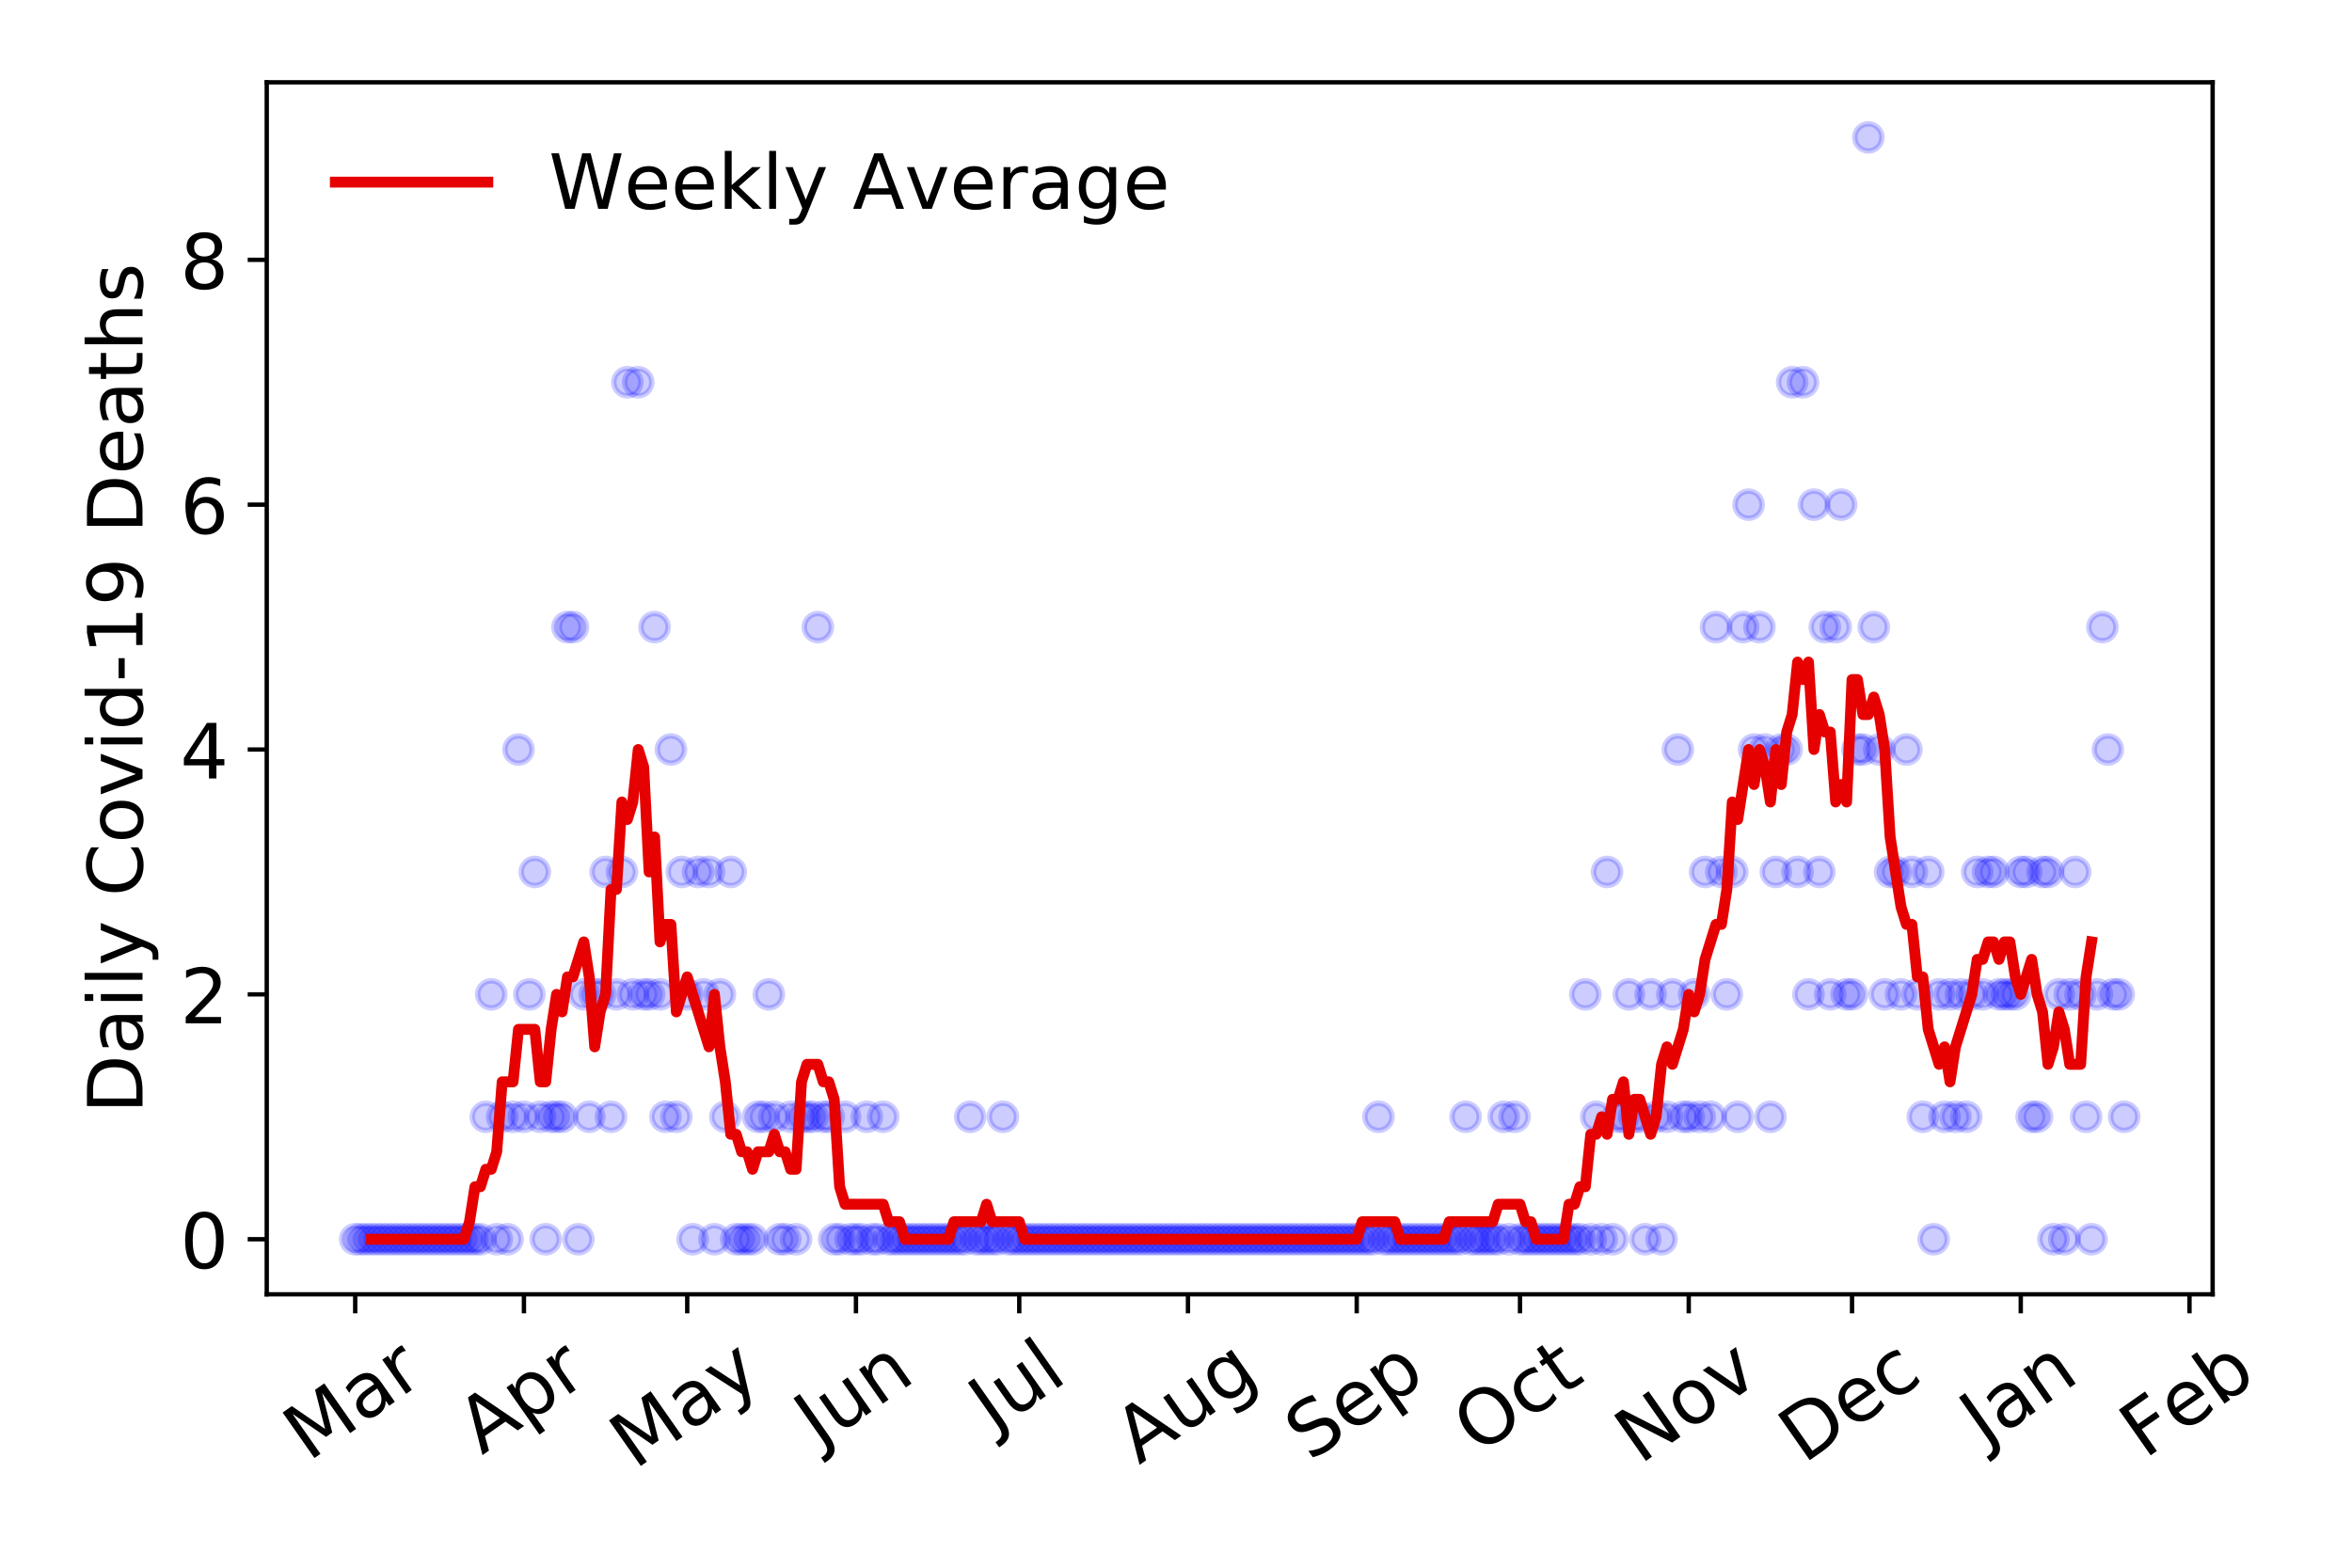 <?xml version="1.0" encoding="utf-8" standalone="no"?>
<!DOCTYPE svg PUBLIC "-//W3C//DTD SVG 1.1//EN"
  "http://www.w3.org/Graphics/SVG/1.1/DTD/svg11.dtd">
<!-- Created with matplotlib (https://matplotlib.org/) -->
<svg height="288pt" version="1.1" viewBox="0 0 432 288" width="432pt" xmlns="http://www.w3.org/2000/svg" xmlns:xlink="http://www.w3.org/1999/xlink">
 <defs>
  <style type="text/css">
*{stroke-linecap:butt;stroke-linejoin:round;}
  </style>
 </defs>
 <g id="figure_1">
  <g id="patch_1">
   <path d="M 0 288 
L 432 288 
L 432 0 
L 0 0 
z
" style="fill:#ffffff;"/>
  </g>
  <g id="axes_1">
   <g id="patch_2">
    <path d="M 48.995 237.778 
L 406.401 237.778 
L 406.401 15.12 
L 48.995 15.12 
z
" style="fill:#ffffff;"/>
   </g>
   <g id="matplotlib.axis_1">
    <g id="xtick_1">
     <g id="line2d_1">
      <defs>
       <path d="M 0 0 
L 0 3.5 
" id="m4b10af3933" style="stroke:#000000;stroke-width:0.8;"/>
      </defs>
      <g>
       <use style="stroke:#000000;stroke-width:0.8;" x="65.241" xlink:href="#m4b10af3933" y="237.778"/>
      </g>
     </g>
     <g id="text_1">
      <!-- Mar -->
      <defs>
       <path d="M 9.812 72.906 
L 24.516 72.906 
L 43.109 23.297 
L 61.812 72.906 
L 76.516 72.906 
L 76.516 0 
L 66.891 0 
L 66.891 64.016 
L 48.094 14.016 
L 38.188 14.016 
L 19.391 64.016 
L 19.391 0 
L 9.812 0 
z
" id="DejaVuSans-77"/>
       <path d="M 34.281 27.484 
Q 23.391 27.484 19.188 25 
Q 14.984 22.516 14.984 16.5 
Q 14.984 11.719 18.141 8.906 
Q 21.297 6.109 26.703 6.109 
Q 34.188 6.109 38.703 11.406 
Q 43.219 16.703 43.219 25.484 
L 43.219 27.484 
z
M 52.203 31.203 
L 52.203 0 
L 43.219 0 
L 43.219 8.297 
Q 40.141 3.328 35.547 0.953 
Q 30.953 -1.422 24.312 -1.422 
Q 15.922 -1.422 10.953 3.297 
Q 6 8.016 6 15.922 
Q 6 25.141 12.172 29.828 
Q 18.359 34.516 30.609 34.516 
L 43.219 34.516 
L 43.219 35.406 
Q 43.219 41.609 39.141 45 
Q 35.062 48.391 27.688 48.391 
Q 23 48.391 18.547 47.266 
Q 14.109 46.141 10.016 43.891 
L 10.016 52.203 
Q 14.938 54.109 19.578 55.047 
Q 24.219 56 28.609 56 
Q 40.484 56 46.344 49.844 
Q 52.203 43.703 52.203 31.203 
z
" id="DejaVuSans-97"/>
       <path d="M 41.109 46.297 
Q 39.594 47.172 37.812 47.578 
Q 36.031 48 33.891 48 
Q 26.266 48 22.188 43.047 
Q 18.109 38.094 18.109 28.812 
L 18.109 0 
L 9.078 0 
L 9.078 54.688 
L 18.109 54.688 
L 18.109 46.188 
Q 20.953 51.172 25.484 53.578 
Q 30.031 56 36.531 56 
Q 37.453 56 38.578 55.875 
Q 39.703 55.766 41.062 55.516 
z
" id="DejaVuSans-114"/>
      </defs>
      <g transform="translate(56.638 268.643)rotate(-35)scale(0.14 -0.14)">
       <use xlink:href="#DejaVuSans-77"/>
       <use x="86.279" xlink:href="#DejaVuSans-97"/>
       <use x="147.559" xlink:href="#DejaVuSans-114"/>
      </g>
     </g>
    </g>
    <g id="xtick_2">
     <g id="line2d_2">
      <g>
       <use style="stroke:#000000;stroke-width:0.8;" x="96.233" xlink:href="#m4b10af3933" y="237.778"/>
      </g>
     </g>
     <g id="text_2">
      <!-- Apr -->
      <defs>
       <path d="M 34.188 63.188 
L 20.797 26.906 
L 47.609 26.906 
z
M 28.609 72.906 
L 39.797 72.906 
L 67.578 0 
L 57.328 0 
L 50.688 18.703 
L 17.828 18.703 
L 11.188 0 
L 0.781 0 
z
" id="DejaVuSans-65"/>
       <path d="M 18.109 8.203 
L 18.109 -20.797 
L 9.078 -20.797 
L 9.078 54.688 
L 18.109 54.688 
L 18.109 46.391 
Q 20.953 51.266 25.266 53.625 
Q 29.594 56 35.594 56 
Q 45.562 56 51.781 48.094 
Q 58.016 40.188 58.016 27.297 
Q 58.016 14.406 51.781 6.484 
Q 45.562 -1.422 35.594 -1.422 
Q 29.594 -1.422 25.266 0.953 
Q 20.953 3.328 18.109 8.203 
z
M 48.688 27.297 
Q 48.688 37.203 44.609 42.844 
Q 40.531 48.484 33.406 48.484 
Q 26.266 48.484 22.188 42.844 
Q 18.109 37.203 18.109 27.297 
Q 18.109 17.391 22.188 11.75 
Q 26.266 6.109 33.406 6.109 
Q 40.531 6.109 44.609 11.75 
Q 48.688 17.391 48.688 27.297 
z
" id="DejaVuSans-112"/>
      </defs>
      <g transform="translate(88.528 267.384)rotate(-35)scale(0.14 -0.14)">
       <use xlink:href="#DejaVuSans-65"/>
       <use x="68.408" xlink:href="#DejaVuSans-112"/>
       <use x="131.885" xlink:href="#DejaVuSans-114"/>
      </g>
     </g>
    </g>
    <g id="xtick_3">
     <g id="line2d_3">
      <g>
       <use style="stroke:#000000;stroke-width:0.8;" x="126.225" xlink:href="#m4b10af3933" y="237.778"/>
      </g>
     </g>
     <g id="text_3">
      <!-- May -->
      <defs>
       <path d="M 32.172 -5.078 
Q 28.375 -14.844 24.75 -17.812 
Q 21.141 -20.797 15.094 -20.797 
L 7.906 -20.797 
L 7.906 -13.281 
L 13.188 -13.281 
Q 16.891 -13.281 18.938 -11.516 
Q 21 -9.766 23.484 -3.219 
L 25.094 0.875 
L 2.984 54.688 
L 12.5 54.688 
L 29.594 11.922 
L 46.688 54.688 
L 56.203 54.688 
z
" id="DejaVuSans-121"/>
      </defs>
      <g transform="translate(116.585 270.094)rotate(-35)scale(0.14 -0.14)">
       <use xlink:href="#DejaVuSans-77"/>
       <use x="86.279" xlink:href="#DejaVuSans-97"/>
       <use x="147.559" xlink:href="#DejaVuSans-121"/>
      </g>
     </g>
    </g>
    <g id="xtick_4">
     <g id="line2d_4">
      <g>
       <use style="stroke:#000000;stroke-width:0.8;" x="157.217" xlink:href="#m4b10af3933" y="237.778"/>
      </g>
     </g>
     <g id="text_4">
      <!-- Jun -->
      <defs>
       <path d="M 9.812 72.906 
L 19.672 72.906 
L 19.672 5.078 
Q 19.672 -8.109 14.672 -14.062 
Q 9.672 -20.016 -1.422 -20.016 
L -5.172 -20.016 
L -5.172 -11.719 
L -2.094 -11.719 
Q 4.438 -11.719 7.125 -8.047 
Q 9.812 -4.391 9.812 5.078 
z
" id="DejaVuSans-74"/>
       <path d="M 8.5 21.578 
L 8.5 54.688 
L 17.484 54.688 
L 17.484 21.922 
Q 17.484 14.156 20.5 10.266 
Q 23.531 6.391 29.594 6.391 
Q 36.859 6.391 41.078 11.031 
Q 45.312 15.672 45.312 23.688 
L 45.312 54.688 
L 54.297 54.688 
L 54.297 0 
L 45.312 0 
L 45.312 8.406 
Q 42.047 3.422 37.719 1 
Q 33.406 -1.422 27.688 -1.422 
Q 18.266 -1.422 13.375 4.438 
Q 8.5 10.297 8.5 21.578 
z
M 31.109 56 
z
" id="DejaVuSans-117"/>
       <path d="M 54.891 33.016 
L 54.891 0 
L 45.906 0 
L 45.906 32.719 
Q 45.906 40.484 42.875 44.328 
Q 39.844 48.188 33.797 48.188 
Q 26.516 48.188 22.312 43.547 
Q 18.109 38.922 18.109 30.906 
L 18.109 0 
L 9.078 0 
L 9.078 54.688 
L 18.109 54.688 
L 18.109 46.188 
Q 21.344 51.125 25.703 53.562 
Q 30.078 56 35.797 56 
Q 45.219 56 50.047 50.172 
Q 54.891 44.344 54.891 33.016 
z
" id="DejaVuSans-110"/>
      </defs>
      <g transform="translate(150.473 266.039)rotate(-35)scale(0.14 -0.14)">
       <use xlink:href="#DejaVuSans-74"/>
       <use x="29.492" xlink:href="#DejaVuSans-117"/>
       <use x="92.871" xlink:href="#DejaVuSans-110"/>
      </g>
     </g>
    </g>
    <g id="xtick_5">
     <g id="line2d_5">
      <g>
       <use style="stroke:#000000;stroke-width:0.8;" x="187.209" xlink:href="#m4b10af3933" y="237.778"/>
      </g>
     </g>
     <g id="text_5">
      <!-- Jul -->
      <defs>
       <path d="M 9.422 75.984 
L 18.406 75.984 
L 18.406 0 
L 9.422 0 
z
" id="DejaVuSans-108"/>
      </defs>
      <g transform="translate(182.506 263.181)rotate(-35)scale(0.14 -0.14)">
       <use xlink:href="#DejaVuSans-74"/>
       <use x="29.492" xlink:href="#DejaVuSans-117"/>
       <use x="92.871" xlink:href="#DejaVuSans-108"/>
      </g>
     </g>
    </g>
    <g id="xtick_6">
     <g id="line2d_6">
      <g>
       <use style="stroke:#000000;stroke-width:0.8;" x="218.2" xlink:href="#m4b10af3933" y="237.778"/>
      </g>
     </g>
     <g id="text_6">
      <!-- Aug -->
      <defs>
       <path d="M 45.406 27.984 
Q 45.406 37.75 41.375 43.109 
Q 37.359 48.484 30.078 48.484 
Q 22.859 48.484 18.828 43.109 
Q 14.797 37.75 14.797 27.984 
Q 14.797 18.266 18.828 12.891 
Q 22.859 7.516 30.078 7.516 
Q 37.359 7.516 41.375 12.891 
Q 45.406 18.266 45.406 27.984 
z
M 54.391 6.781 
Q 54.391 -7.172 48.188 -13.984 
Q 42 -20.797 29.203 -20.797 
Q 24.469 -20.797 20.266 -20.094 
Q 16.062 -19.391 12.109 -17.922 
L 12.109 -9.188 
Q 16.062 -11.328 19.922 -12.344 
Q 23.781 -13.375 27.781 -13.375 
Q 36.625 -13.375 41.016 -8.766 
Q 45.406 -4.156 45.406 5.172 
L 45.406 9.625 
Q 42.625 4.781 38.281 2.391 
Q 33.938 0 27.875 0 
Q 17.828 0 11.672 7.656 
Q 5.516 15.328 5.516 27.984 
Q 5.516 40.672 11.672 48.328 
Q 17.828 56 27.875 56 
Q 33.938 56 38.281 53.609 
Q 42.625 51.219 45.406 46.391 
L 45.406 54.688 
L 54.391 54.688 
z
" id="DejaVuSans-103"/>
      </defs>
      <g transform="translate(209.22 269.172)rotate(-35)scale(0.14 -0.14)">
       <use xlink:href="#DejaVuSans-65"/>
       <use x="68.408" xlink:href="#DejaVuSans-117"/>
       <use x="131.787" xlink:href="#DejaVuSans-103"/>
      </g>
     </g>
    </g>
    <g id="xtick_7">
     <g id="line2d_7">
      <g>
       <use style="stroke:#000000;stroke-width:0.8;" x="249.192" xlink:href="#m4b10af3933" y="237.778"/>
      </g>
     </g>
     <g id="text_7">
      <!-- Sep -->
      <defs>
       <path d="M 53.516 70.516 
L 53.516 60.891 
Q 47.906 63.578 42.922 64.891 
Q 37.938 66.219 33.297 66.219 
Q 25.25 66.219 20.875 63.094 
Q 16.5 59.969 16.5 54.203 
Q 16.5 49.359 19.406 46.891 
Q 22.312 44.438 30.422 42.922 
L 36.375 41.703 
Q 47.406 39.594 52.656 34.297 
Q 57.906 29 57.906 20.125 
Q 57.906 9.516 50.797 4.047 
Q 43.703 -1.422 29.984 -1.422 
Q 24.812 -1.422 18.969 -0.25 
Q 13.141 0.922 6.891 3.219 
L 6.891 13.375 
Q 12.891 10.016 18.656 8.297 
Q 24.422 6.594 29.984 6.594 
Q 38.422 6.594 43.016 9.906 
Q 47.609 13.234 47.609 19.391 
Q 47.609 24.75 44.312 27.781 
Q 41.016 30.812 33.5 32.328 
L 27.484 33.5 
Q 16.453 35.688 11.516 40.375 
Q 6.594 45.062 6.594 53.422 
Q 6.594 63.094 13.406 68.656 
Q 20.219 74.219 32.172 74.219 
Q 37.312 74.219 42.625 73.281 
Q 47.953 72.359 53.516 70.516 
z
" id="DejaVuSans-83"/>
       <path d="M 56.203 29.594 
L 56.203 25.203 
L 14.891 25.203 
Q 15.484 15.922 20.484 11.062 
Q 25.484 6.203 34.422 6.203 
Q 39.594 6.203 44.453 7.469 
Q 49.312 8.734 54.109 11.281 
L 54.109 2.781 
Q 49.266 0.734 44.188 -0.344 
Q 39.109 -1.422 33.891 -1.422 
Q 20.797 -1.422 13.156 6.188 
Q 5.516 13.812 5.516 26.812 
Q 5.516 40.234 12.766 48.109 
Q 20.016 56 32.328 56 
Q 43.359 56 49.781 48.891 
Q 56.203 41.797 56.203 29.594 
z
M 47.219 32.234 
Q 47.125 39.594 43.094 43.984 
Q 39.062 48.391 32.422 48.391 
Q 24.906 48.391 20.391 44.141 
Q 15.875 39.891 15.188 32.172 
z
" id="DejaVuSans-101"/>
      </defs>
      <g transform="translate(240.599 268.629)rotate(-35)scale(0.14 -0.14)">
       <use xlink:href="#DejaVuSans-83"/>
       <use x="63.477" xlink:href="#DejaVuSans-101"/>
       <use x="125" xlink:href="#DejaVuSans-112"/>
      </g>
     </g>
    </g>
    <g id="xtick_8">
     <g id="line2d_8">
      <g>
       <use style="stroke:#000000;stroke-width:0.8;" x="279.184" xlink:href="#m4b10af3933" y="237.778"/>
      </g>
     </g>
     <g id="text_8">
      <!-- Oct -->
      <defs>
       <path d="M 39.406 66.219 
Q 28.656 66.219 22.328 58.203 
Q 16.016 50.203 16.016 36.375 
Q 16.016 22.609 22.328 14.594 
Q 28.656 6.594 39.406 6.594 
Q 50.141 6.594 56.422 14.594 
Q 62.703 22.609 62.703 36.375 
Q 62.703 50.203 56.422 58.203 
Q 50.141 66.219 39.406 66.219 
z
M 39.406 74.219 
Q 54.734 74.219 63.906 63.938 
Q 73.094 53.656 73.094 36.375 
Q 73.094 19.141 63.906 8.859 
Q 54.734 -1.422 39.406 -1.422 
Q 24.031 -1.422 14.812 8.828 
Q 5.609 19.094 5.609 36.375 
Q 5.609 53.656 14.812 63.938 
Q 24.031 74.219 39.406 74.219 
z
" id="DejaVuSans-79"/>
       <path d="M 48.781 52.594 
L 48.781 44.188 
Q 44.969 46.297 41.141 47.344 
Q 37.312 48.391 33.406 48.391 
Q 24.656 48.391 19.812 42.844 
Q 14.984 37.312 14.984 27.297 
Q 14.984 17.281 19.812 11.734 
Q 24.656 6.203 33.406 6.203 
Q 37.312 6.203 41.141 7.25 
Q 44.969 8.297 48.781 10.406 
L 48.781 2.094 
Q 45.016 0.344 40.984 -0.531 
Q 36.969 -1.422 32.422 -1.422 
Q 20.062 -1.422 12.781 6.344 
Q 5.516 14.109 5.516 27.297 
Q 5.516 40.672 12.859 48.328 
Q 20.219 56 33.016 56 
Q 37.156 56 41.109 55.141 
Q 45.062 54.297 48.781 52.594 
z
" id="DejaVuSans-99"/>
       <path d="M 18.312 70.219 
L 18.312 54.688 
L 36.812 54.688 
L 36.812 47.703 
L 18.312 47.703 
L 18.312 18.016 
Q 18.312 11.328 20.141 9.422 
Q 21.969 7.516 27.594 7.516 
L 36.812 7.516 
L 36.812 0 
L 27.594 0 
Q 17.188 0 13.234 3.875 
Q 9.281 7.766 9.281 18.016 
L 9.281 47.703 
L 2.688 47.703 
L 2.688 54.688 
L 9.281 54.688 
L 9.281 70.219 
z
" id="DejaVuSans-116"/>
      </defs>
      <g transform="translate(271.486 267.377)rotate(-35)scale(0.14 -0.14)">
       <use xlink:href="#DejaVuSans-79"/>
       <use x="78.711" xlink:href="#DejaVuSans-99"/>
       <use x="133.691" xlink:href="#DejaVuSans-116"/>
      </g>
     </g>
    </g>
    <g id="xtick_9">
     <g id="line2d_9">
      <g>
       <use style="stroke:#000000;stroke-width:0.8;" x="310.176" xlink:href="#m4b10af3933" y="237.778"/>
      </g>
     </g>
     <g id="text_9">
      <!-- Nov -->
      <defs>
       <path d="M 9.812 72.906 
L 23.094 72.906 
L 55.422 11.922 
L 55.422 72.906 
L 64.984 72.906 
L 64.984 0 
L 51.703 0 
L 19.391 60.984 
L 19.391 0 
L 9.812 0 
z
" id="DejaVuSans-78"/>
       <path d="M 30.609 48.391 
Q 23.391 48.391 19.188 42.75 
Q 14.984 37.109 14.984 27.297 
Q 14.984 17.484 19.156 11.844 
Q 23.344 6.203 30.609 6.203 
Q 37.797 6.203 41.984 11.859 
Q 46.188 17.531 46.188 27.297 
Q 46.188 37.016 41.984 42.703 
Q 37.797 48.391 30.609 48.391 
z
M 30.609 56 
Q 42.328 56 49.016 48.375 
Q 55.719 40.766 55.719 27.297 
Q 55.719 13.875 49.016 6.219 
Q 42.328 -1.422 30.609 -1.422 
Q 18.844 -1.422 12.172 6.219 
Q 5.516 13.875 5.516 27.297 
Q 5.516 40.766 12.172 48.375 
Q 18.844 56 30.609 56 
z
" id="DejaVuSans-111"/>
       <path d="M 2.984 54.688 
L 12.5 54.688 
L 29.594 8.797 
L 46.688 54.688 
L 56.203 54.688 
L 35.688 0 
L 23.484 0 
z
" id="DejaVuSans-118"/>
      </defs>
      <g transform="translate(301.2 269.166)rotate(-35)scale(0.14 -0.14)">
       <use xlink:href="#DejaVuSans-78"/>
       <use x="74.805" xlink:href="#DejaVuSans-111"/>
       <use x="135.986" xlink:href="#DejaVuSans-118"/>
      </g>
     </g>
    </g>
    <g id="xtick_10">
     <g id="line2d_10">
      <g>
       <use style="stroke:#000000;stroke-width:0.8;" x="340.168" xlink:href="#m4b10af3933" y="237.778"/>
      </g>
     </g>
     <g id="text_10">
      <!-- Dec -->
      <defs>
       <path d="M 19.672 64.797 
L 19.672 8.109 
L 31.594 8.109 
Q 46.688 8.109 53.688 14.938 
Q 60.688 21.781 60.688 36.531 
Q 60.688 51.172 53.688 57.984 
Q 46.688 64.797 31.594 64.797 
z
M 9.812 72.906 
L 30.078 72.906 
Q 51.266 72.906 61.172 64.094 
Q 71.094 55.281 71.094 36.531 
Q 71.094 17.672 61.125 8.828 
Q 51.172 0 30.078 0 
L 9.812 0 
z
" id="DejaVuSans-68"/>
      </defs>
      <g transform="translate(331.288 269.032)rotate(-35)scale(0.14 -0.14)">
       <use xlink:href="#DejaVuSans-68"/>
       <use x="77.002" xlink:href="#DejaVuSans-101"/>
       <use x="138.525" xlink:href="#DejaVuSans-99"/>
      </g>
     </g>
    </g>
    <g id="xtick_11">
     <g id="line2d_11">
      <g>
       <use style="stroke:#000000;stroke-width:0.8;" x="371.16" xlink:href="#m4b10af3933" y="237.778"/>
      </g>
     </g>
     <g id="text_11">
      <!-- Jan -->
      <g transform="translate(364.537 265.871)rotate(-35)scale(0.14 -0.14)">
       <use xlink:href="#DejaVuSans-74"/>
       <use x="29.492" xlink:href="#DejaVuSans-97"/>
       <use x="90.771" xlink:href="#DejaVuSans-110"/>
      </g>
     </g>
    </g>
    <g id="xtick_12">
     <g id="line2d_12">
      <g>
       <use style="stroke:#000000;stroke-width:0.8;" x="402.152" xlink:href="#m4b10af3933" y="237.778"/>
      </g>
     </g>
     <g id="text_12">
      <!-- Feb -->
      <defs>
       <path d="M 9.812 72.906 
L 51.703 72.906 
L 51.703 64.594 
L 19.672 64.594 
L 19.672 43.109 
L 48.578 43.109 
L 48.578 34.812 
L 19.672 34.812 
L 19.672 0 
L 9.812 0 
z
" id="DejaVuSans-70"/>
       <path d="M 48.688 27.297 
Q 48.688 37.203 44.609 42.844 
Q 40.531 48.484 33.406 48.484 
Q 26.266 48.484 22.188 42.844 
Q 18.109 37.203 18.109 27.297 
Q 18.109 17.391 22.188 11.75 
Q 26.266 6.109 33.406 6.109 
Q 40.531 6.109 44.609 11.75 
Q 48.688 17.391 48.688 27.297 
z
M 18.109 46.391 
Q 20.953 51.266 25.266 53.625 
Q 29.594 56 35.594 56 
Q 45.562 56 51.781 48.094 
Q 58.016 40.188 58.016 27.297 
Q 58.016 14.406 51.781 6.484 
Q 45.562 -1.422 35.594 -1.422 
Q 29.594 -1.422 25.266 0.953 
Q 20.953 3.328 18.109 8.203 
L 18.109 0 
L 9.078 0 
L 9.078 75.984 
L 18.109 75.984 
z
" id="DejaVuSans-98"/>
      </defs>
      <g transform="translate(393.906 268.143)rotate(-35)scale(0.14 -0.14)">
       <use xlink:href="#DejaVuSans-70"/>
       <use x="57.441" xlink:href="#DejaVuSans-101"/>
       <use x="118.965" xlink:href="#DejaVuSans-98"/>
      </g>
     </g>
    </g>
   </g>
   <g id="matplotlib.axis_2">
    <g id="ytick_1">
     <g id="line2d_13">
      <defs>
       <path d="M 0 0 
L -3.5 0 
" id="m40de4c46a9" style="stroke:#000000;stroke-width:0.8;"/>
      </defs>
      <g>
       <use style="stroke:#000000;stroke-width:0.8;" x="48.995" xlink:href="#m40de4c46a9" y="227.657"/>
      </g>
     </g>
     <g id="text_13">
      <!-- 0 -->
      <defs>
       <path d="M 31.781 66.406 
Q 24.172 66.406 20.328 58.906 
Q 16.5 51.422 16.5 36.375 
Q 16.5 21.391 20.328 13.891 
Q 24.172 6.391 31.781 6.391 
Q 39.453 6.391 43.281 13.891 
Q 47.125 21.391 47.125 36.375 
Q 47.125 51.422 43.281 58.906 
Q 39.453 66.406 31.781 66.406 
z
M 31.781 74.219 
Q 44.047 74.219 50.516 64.516 
Q 56.984 54.828 56.984 36.375 
Q 56.984 17.969 50.516 8.266 
Q 44.047 -1.422 31.781 -1.422 
Q 19.531 -1.422 13.062 8.266 
Q 6.594 17.969 6.594 36.375 
Q 6.594 54.828 13.062 64.516 
Q 19.531 74.219 31.781 74.219 
z
" id="DejaVuSans-48"/>
      </defs>
      <g transform="translate(33.087 232.976)scale(0.14 -0.14)">
       <use xlink:href="#DejaVuSans-48"/>
      </g>
     </g>
    </g>
    <g id="ytick_2">
     <g id="line2d_14">
      <g>
       <use style="stroke:#000000;stroke-width:0.8;" x="48.995" xlink:href="#m40de4c46a9" y="182.676"/>
      </g>
     </g>
     <g id="text_14">
      <!-- 2 -->
      <defs>
       <path d="M 19.188 8.297 
L 53.609 8.297 
L 53.609 0 
L 7.328 0 
L 7.328 8.297 
Q 12.938 14.109 22.625 23.891 
Q 32.328 33.688 34.812 36.531 
Q 39.547 41.844 41.422 45.531 
Q 43.312 49.219 43.312 52.781 
Q 43.312 58.594 39.234 62.25 
Q 35.156 65.922 28.609 65.922 
Q 23.969 65.922 18.812 64.312 
Q 13.672 62.703 7.812 59.422 
L 7.812 69.391 
Q 13.766 71.781 18.938 73 
Q 24.125 74.219 28.422 74.219 
Q 39.75 74.219 46.484 68.547 
Q 53.219 62.891 53.219 53.422 
Q 53.219 48.922 51.531 44.891 
Q 49.859 40.875 45.406 35.406 
Q 44.188 33.984 37.641 27.219 
Q 31.109 20.453 19.188 8.297 
z
" id="DejaVuSans-50"/>
      </defs>
      <g transform="translate(33.087 187.995)scale(0.14 -0.14)">
       <use xlink:href="#DejaVuSans-50"/>
      </g>
     </g>
    </g>
    <g id="ytick_3">
     <g id="line2d_15">
      <g>
       <use style="stroke:#000000;stroke-width:0.8;" x="48.995" xlink:href="#m40de4c46a9" y="137.694"/>
      </g>
     </g>
     <g id="text_15">
      <!-- 4 -->
      <defs>
       <path d="M 37.797 64.312 
L 12.891 25.391 
L 37.797 25.391 
z
M 35.203 72.906 
L 47.609 72.906 
L 47.609 25.391 
L 58.016 25.391 
L 58.016 17.188 
L 47.609 17.188 
L 47.609 0 
L 37.797 0 
L 37.797 17.188 
L 4.891 17.188 
L 4.891 26.703 
z
" id="DejaVuSans-52"/>
      </defs>
      <g transform="translate(33.087 143.013)scale(0.14 -0.14)">
       <use xlink:href="#DejaVuSans-52"/>
      </g>
     </g>
    </g>
    <g id="ytick_4">
     <g id="line2d_16">
      <g>
       <use style="stroke:#000000;stroke-width:0.8;" x="48.995" xlink:href="#m40de4c46a9" y="92.713"/>
      </g>
     </g>
     <g id="text_16">
      <!-- 6 -->
      <defs>
       <path d="M 33.016 40.375 
Q 26.375 40.375 22.484 35.828 
Q 18.609 31.297 18.609 23.391 
Q 18.609 15.531 22.484 10.953 
Q 26.375 6.391 33.016 6.391 
Q 39.656 6.391 43.531 10.953 
Q 47.406 15.531 47.406 23.391 
Q 47.406 31.297 43.531 35.828 
Q 39.656 40.375 33.016 40.375 
z
M 52.594 71.297 
L 52.594 62.312 
Q 48.875 64.062 45.094 64.984 
Q 41.312 65.922 37.594 65.922 
Q 27.828 65.922 22.672 59.328 
Q 17.531 52.734 16.797 39.406 
Q 19.672 43.656 24.016 45.922 
Q 28.375 48.188 33.594 48.188 
Q 44.578 48.188 50.953 41.516 
Q 57.328 34.859 57.328 23.391 
Q 57.328 12.156 50.688 5.359 
Q 44.047 -1.422 33.016 -1.422 
Q 20.359 -1.422 13.672 8.266 
Q 6.984 17.969 6.984 36.375 
Q 6.984 53.656 15.188 63.938 
Q 23.391 74.219 37.203 74.219 
Q 40.922 74.219 44.703 73.484 
Q 48.484 72.75 52.594 71.297 
z
" id="DejaVuSans-54"/>
      </defs>
      <g transform="translate(33.087 98.032)scale(0.14 -0.14)">
       <use xlink:href="#DejaVuSans-54"/>
      </g>
     </g>
    </g>
    <g id="ytick_5">
     <g id="line2d_17">
      <g>
       <use style="stroke:#000000;stroke-width:0.8;" x="48.995" xlink:href="#m40de4c46a9" y="47.732"/>
      </g>
     </g>
     <g id="text_17">
      <!-- 8 -->
      <defs>
       <path d="M 31.781 34.625 
Q 24.75 34.625 20.719 30.859 
Q 16.703 27.094 16.703 20.516 
Q 16.703 13.922 20.719 10.156 
Q 24.75 6.391 31.781 6.391 
Q 38.812 6.391 42.859 10.172 
Q 46.922 13.969 46.922 20.516 
Q 46.922 27.094 42.891 30.859 
Q 38.875 34.625 31.781 34.625 
z
M 21.922 38.812 
Q 15.578 40.375 12.031 44.719 
Q 8.5 49.078 8.5 55.328 
Q 8.5 64.062 14.719 69.141 
Q 20.953 74.219 31.781 74.219 
Q 42.672 74.219 48.875 69.141 
Q 55.078 64.062 55.078 55.328 
Q 55.078 49.078 51.531 44.719 
Q 48 40.375 41.703 38.812 
Q 48.828 37.156 52.797 32.312 
Q 56.781 27.484 56.781 20.516 
Q 56.781 9.906 50.312 4.234 
Q 43.844 -1.422 31.781 -1.422 
Q 19.734 -1.422 13.25 4.234 
Q 6.781 9.906 6.781 20.516 
Q 6.781 27.484 10.781 32.312 
Q 14.797 37.156 21.922 38.812 
z
M 18.312 54.391 
Q 18.312 48.734 21.844 45.562 
Q 25.391 42.391 31.781 42.391 
Q 38.141 42.391 41.719 45.562 
Q 45.312 48.734 45.312 54.391 
Q 45.312 60.062 41.719 63.234 
Q 38.141 66.406 31.781 66.406 
Q 25.391 66.406 21.844 63.234 
Q 18.312 60.062 18.312 54.391 
z
" id="DejaVuSans-56"/>
      </defs>
      <g transform="translate(33.087 53.05)scale(0.14 -0.14)">
       <use xlink:href="#DejaVuSans-56"/>
      </g>
     </g>
    </g>
    <g id="text_18">
     <!-- Daily Covid-19 Deaths -->
     <defs>
      <path d="M 9.422 54.688 
L 18.406 54.688 
L 18.406 0 
L 9.422 0 
z
M 9.422 75.984 
L 18.406 75.984 
L 18.406 64.594 
L 9.422 64.594 
z
" id="DejaVuSans-105"/>
      <path id="DejaVuSans-32"/>
      <path d="M 64.406 67.281 
L 64.406 56.891 
Q 59.422 61.531 53.781 63.812 
Q 48.141 66.109 41.797 66.109 
Q 29.297 66.109 22.656 58.469 
Q 16.016 50.828 16.016 36.375 
Q 16.016 21.969 22.656 14.328 
Q 29.297 6.688 41.797 6.688 
Q 48.141 6.688 53.781 8.984 
Q 59.422 11.281 64.406 15.922 
L 64.406 5.609 
Q 59.234 2.094 53.438 0.328 
Q 47.656 -1.422 41.219 -1.422 
Q 24.656 -1.422 15.125 8.703 
Q 5.609 18.844 5.609 36.375 
Q 5.609 53.953 15.125 64.078 
Q 24.656 74.219 41.219 74.219 
Q 47.75 74.219 53.531 72.484 
Q 59.328 70.75 64.406 67.281 
z
" id="DejaVuSans-67"/>
      <path d="M 45.406 46.391 
L 45.406 75.984 
L 54.391 75.984 
L 54.391 0 
L 45.406 0 
L 45.406 8.203 
Q 42.578 3.328 38.25 0.953 
Q 33.938 -1.422 27.875 -1.422 
Q 17.969 -1.422 11.734 6.484 
Q 5.516 14.406 5.516 27.297 
Q 5.516 40.188 11.734 48.094 
Q 17.969 56 27.875 56 
Q 33.938 56 38.25 53.625 
Q 42.578 51.266 45.406 46.391 
z
M 14.797 27.297 
Q 14.797 17.391 18.875 11.75 
Q 22.953 6.109 30.078 6.109 
Q 37.203 6.109 41.297 11.75 
Q 45.406 17.391 45.406 27.297 
Q 45.406 37.203 41.297 42.844 
Q 37.203 48.484 30.078 48.484 
Q 22.953 48.484 18.875 42.844 
Q 14.797 37.203 14.797 27.297 
z
" id="DejaVuSans-100"/>
      <path d="M 4.891 31.391 
L 31.203 31.391 
L 31.203 23.391 
L 4.891 23.391 
z
" id="DejaVuSans-45"/>
      <path d="M 12.406 8.297 
L 28.516 8.297 
L 28.516 63.922 
L 10.984 60.406 
L 10.984 69.391 
L 28.422 72.906 
L 38.281 72.906 
L 38.281 8.297 
L 54.391 8.297 
L 54.391 0 
L 12.406 0 
z
" id="DejaVuSans-49"/>
      <path d="M 10.984 1.516 
L 10.984 10.5 
Q 14.703 8.734 18.5 7.812 
Q 22.312 6.891 25.984 6.891 
Q 35.75 6.891 40.891 13.453 
Q 46.047 20.016 46.781 33.406 
Q 43.953 29.203 39.594 26.953 
Q 35.25 24.703 29.984 24.703 
Q 19.047 24.703 12.672 31.312 
Q 6.297 37.938 6.297 49.422 
Q 6.297 60.641 12.938 67.422 
Q 19.578 74.219 30.609 74.219 
Q 43.266 74.219 49.922 64.516 
Q 56.594 54.828 56.594 36.375 
Q 56.594 19.141 48.406 8.859 
Q 40.234 -1.422 26.422 -1.422 
Q 22.703 -1.422 18.891 -0.688 
Q 15.094 0.047 10.984 1.516 
z
M 30.609 32.422 
Q 37.25 32.422 41.125 36.953 
Q 45.016 41.5 45.016 49.422 
Q 45.016 57.281 41.125 61.844 
Q 37.25 66.406 30.609 66.406 
Q 23.969 66.406 20.094 61.844 
Q 16.219 57.281 16.219 49.422 
Q 16.219 41.5 20.094 36.953 
Q 23.969 32.422 30.609 32.422 
z
" id="DejaVuSans-57"/>
      <path d="M 54.891 33.016 
L 54.891 0 
L 45.906 0 
L 45.906 32.719 
Q 45.906 40.484 42.875 44.328 
Q 39.844 48.188 33.797 48.188 
Q 26.516 48.188 22.312 43.547 
Q 18.109 38.922 18.109 30.906 
L 18.109 0 
L 9.078 0 
L 9.078 75.984 
L 18.109 75.984 
L 18.109 46.188 
Q 21.344 51.125 25.703 53.562 
Q 30.078 56 35.797 56 
Q 45.219 56 50.047 50.172 
Q 54.891 44.344 54.891 33.016 
z
" id="DejaVuSans-104"/>
      <path d="M 44.281 53.078 
L 44.281 44.578 
Q 40.484 46.531 36.375 47.5 
Q 32.281 48.484 27.875 48.484 
Q 21.188 48.484 17.844 46.438 
Q 14.5 44.391 14.5 40.281 
Q 14.5 37.156 16.891 35.375 
Q 19.281 33.594 26.516 31.984 
L 29.594 31.297 
Q 39.156 29.25 43.188 25.516 
Q 47.219 21.781 47.219 15.094 
Q 47.219 7.469 41.188 3.016 
Q 35.156 -1.422 24.609 -1.422 
Q 20.219 -1.422 15.453 -0.562 
Q 10.688 0.297 5.422 2 
L 5.422 11.281 
Q 10.406 8.688 15.234 7.391 
Q 20.062 6.109 24.812 6.109 
Q 31.156 6.109 34.562 8.281 
Q 37.984 10.453 37.984 14.406 
Q 37.984 18.062 35.516 20.016 
Q 33.062 21.969 24.703 23.781 
L 21.578 24.516 
Q 13.234 26.266 9.516 29.906 
Q 5.812 33.547 5.812 39.891 
Q 5.812 47.609 11.281 51.797 
Q 16.75 56 26.812 56 
Q 31.781 56 36.172 55.266 
Q 40.578 54.547 44.281 53.078 
z
" id="DejaVuSans-115"/>
     </defs>
     <g transform="translate(26.176 204.56)rotate(-90)scale(0.14 -0.14)">
      <use xlink:href="#DejaVuSans-68"/>
      <use x="77.002" xlink:href="#DejaVuSans-97"/>
      <use x="138.281" xlink:href="#DejaVuSans-105"/>
      <use x="166.064" xlink:href="#DejaVuSans-108"/>
      <use x="193.848" xlink:href="#DejaVuSans-121"/>
      <use x="253.027" xlink:href="#DejaVuSans-32"/>
      <use x="284.814" xlink:href="#DejaVuSans-67"/>
      <use x="354.639" xlink:href="#DejaVuSans-111"/>
      <use x="415.82" xlink:href="#DejaVuSans-118"/>
      <use x="475" xlink:href="#DejaVuSans-105"/>
      <use x="502.783" xlink:href="#DejaVuSans-100"/>
      <use x="566.26" xlink:href="#DejaVuSans-45"/>
      <use x="602.344" xlink:href="#DejaVuSans-49"/>
      <use x="665.967" xlink:href="#DejaVuSans-57"/>
      <use x="729.59" xlink:href="#DejaVuSans-32"/>
      <use x="761.377" xlink:href="#DejaVuSans-68"/>
      <use x="838.379" xlink:href="#DejaVuSans-101"/>
      <use x="899.902" xlink:href="#DejaVuSans-97"/>
      <use x="961.182" xlink:href="#DejaVuSans-116"/>
      <use x="1000.391" xlink:href="#DejaVuSans-104"/>
      <use x="1063.77" xlink:href="#DejaVuSans-115"/>
     </g>
    </g>
   </g>
   <g id="line2d_18">
    <defs>
     <path d="M 0 2.5 
C 0.663 2.5 1.299 2.237 1.768 1.768 
C 2.237 1.299 2.5 0.663 2.5 0 
C 2.5 -0.663 2.237 -1.299 1.768 -1.768 
C 1.299 -2.237 0.663 -2.5 0 -2.5 
C -0.663 -2.5 -1.299 -2.237 -1.768 -1.768 
C -2.237 -1.299 -2.5 -0.663 -2.5 0 
C -2.5 0.663 -2.237 1.299 -1.768 1.768 
C -1.299 2.237 -0.663 2.5 0 2.5 
z
" id="m1bc3579eee" style="stroke:#0000ff;stroke-opacity:0.2;"/>
    </defs>
    <g clip-path="url(#p24230b4ef7)">
     <use style="fill:#0000ff;fill-opacity:0.2;stroke:#0000ff;stroke-opacity:0.2;" x="65.241" xlink:href="#m1bc3579eee" y="227.657"/>
     <use style="fill:#0000ff;fill-opacity:0.2;stroke:#0000ff;stroke-opacity:0.2;" x="66.24" xlink:href="#m1bc3579eee" y="227.657"/>
     <use style="fill:#0000ff;fill-opacity:0.2;stroke:#0000ff;stroke-opacity:0.2;" x="67.24" xlink:href="#m1bc3579eee" y="227.657"/>
     <use style="fill:#0000ff;fill-opacity:0.2;stroke:#0000ff;stroke-opacity:0.2;" x="68.24" xlink:href="#m1bc3579eee" y="227.657"/>
     <use style="fill:#0000ff;fill-opacity:0.2;stroke:#0000ff;stroke-opacity:0.2;" x="69.24" xlink:href="#m1bc3579eee" y="227.657"/>
     <use style="fill:#0000ff;fill-opacity:0.2;stroke:#0000ff;stroke-opacity:0.2;" x="70.239" xlink:href="#m1bc3579eee" y="227.657"/>
     <use style="fill:#0000ff;fill-opacity:0.2;stroke:#0000ff;stroke-opacity:0.2;" x="71.239" xlink:href="#m1bc3579eee" y="227.657"/>
     <use style="fill:#0000ff;fill-opacity:0.2;stroke:#0000ff;stroke-opacity:0.2;" x="72.239" xlink:href="#m1bc3579eee" y="227.657"/>
     <use style="fill:#0000ff;fill-opacity:0.2;stroke:#0000ff;stroke-opacity:0.2;" x="73.239" xlink:href="#m1bc3579eee" y="227.657"/>
     <use style="fill:#0000ff;fill-opacity:0.2;stroke:#0000ff;stroke-opacity:0.2;" x="74.238" xlink:href="#m1bc3579eee" y="227.657"/>
     <use style="fill:#0000ff;fill-opacity:0.2;stroke:#0000ff;stroke-opacity:0.2;" x="75.238" xlink:href="#m1bc3579eee" y="227.657"/>
     <use style="fill:#0000ff;fill-opacity:0.2;stroke:#0000ff;stroke-opacity:0.2;" x="76.238" xlink:href="#m1bc3579eee" y="227.657"/>
     <use style="fill:#0000ff;fill-opacity:0.2;stroke:#0000ff;stroke-opacity:0.2;" x="77.238" xlink:href="#m1bc3579eee" y="227.657"/>
     <use style="fill:#0000ff;fill-opacity:0.2;stroke:#0000ff;stroke-opacity:0.2;" x="78.237" xlink:href="#m1bc3579eee" y="227.657"/>
     <use style="fill:#0000ff;fill-opacity:0.2;stroke:#0000ff;stroke-opacity:0.2;" x="79.237" xlink:href="#m1bc3579eee" y="227.657"/>
     <use style="fill:#0000ff;fill-opacity:0.2;stroke:#0000ff;stroke-opacity:0.2;" x="80.237" xlink:href="#m1bc3579eee" y="227.657"/>
     <use style="fill:#0000ff;fill-opacity:0.2;stroke:#0000ff;stroke-opacity:0.2;" x="81.237" xlink:href="#m1bc3579eee" y="227.657"/>
     <use style="fill:#0000ff;fill-opacity:0.2;stroke:#0000ff;stroke-opacity:0.2;" x="82.236" xlink:href="#m1bc3579eee" y="227.657"/>
     <use style="fill:#0000ff;fill-opacity:0.2;stroke:#0000ff;stroke-opacity:0.2;" x="83.236" xlink:href="#m1bc3579eee" y="227.657"/>
     <use style="fill:#0000ff;fill-opacity:0.2;stroke:#0000ff;stroke-opacity:0.2;" x="84.236" xlink:href="#m1bc3579eee" y="227.657"/>
     <use style="fill:#0000ff;fill-opacity:0.2;stroke:#0000ff;stroke-opacity:0.2;" x="85.235" xlink:href="#m1bc3579eee" y="227.657"/>
     <use style="fill:#0000ff;fill-opacity:0.2;stroke:#0000ff;stroke-opacity:0.2;" x="86.235" xlink:href="#m1bc3579eee" y="227.657"/>
     <use style="fill:#0000ff;fill-opacity:0.2;stroke:#0000ff;stroke-opacity:0.2;" x="87.235" xlink:href="#m1bc3579eee" y="227.657"/>
     <use style="fill:#0000ff;fill-opacity:0.2;stroke:#0000ff;stroke-opacity:0.2;" x="88.235" xlink:href="#m1bc3579eee" y="227.657"/>
     <use style="fill:#0000ff;fill-opacity:0.2;stroke:#0000ff;stroke-opacity:0.2;" x="89.234" xlink:href="#m1bc3579eee" y="205.167"/>
     <use style="fill:#0000ff;fill-opacity:0.2;stroke:#0000ff;stroke-opacity:0.2;" x="90.234" xlink:href="#m1bc3579eee" y="182.676"/>
     <use style="fill:#0000ff;fill-opacity:0.2;stroke:#0000ff;stroke-opacity:0.2;" x="91.234" xlink:href="#m1bc3579eee" y="227.657"/>
     <use style="fill:#0000ff;fill-opacity:0.2;stroke:#0000ff;stroke-opacity:0.2;" x="92.234" xlink:href="#m1bc3579eee" y="205.167"/>
     <use style="fill:#0000ff;fill-opacity:0.2;stroke:#0000ff;stroke-opacity:0.2;" x="93.233" xlink:href="#m1bc3579eee" y="227.657"/>
     <use style="fill:#0000ff;fill-opacity:0.2;stroke:#0000ff;stroke-opacity:0.2;" x="94.233" xlink:href="#m1bc3579eee" y="205.167"/>
     <use style="fill:#0000ff;fill-opacity:0.2;stroke:#0000ff;stroke-opacity:0.2;" x="95.233" xlink:href="#m1bc3579eee" y="137.694"/>
     <use style="fill:#0000ff;fill-opacity:0.2;stroke:#0000ff;stroke-opacity:0.2;" x="96.233" xlink:href="#m1bc3579eee" y="205.167"/>
     <use style="fill:#0000ff;fill-opacity:0.2;stroke:#0000ff;stroke-opacity:0.2;" x="97.232" xlink:href="#m1bc3579eee" y="182.676"/>
     <use style="fill:#0000ff;fill-opacity:0.2;stroke:#0000ff;stroke-opacity:0.2;" x="98.232" xlink:href="#m1bc3579eee" y="160.185"/>
     <use style="fill:#0000ff;fill-opacity:0.2;stroke:#0000ff;stroke-opacity:0.2;" x="99.232" xlink:href="#m1bc3579eee" y="205.167"/>
     <use style="fill:#0000ff;fill-opacity:0.2;stroke:#0000ff;stroke-opacity:0.2;" x="100.232" xlink:href="#m1bc3579eee" y="227.657"/>
     <use style="fill:#0000ff;fill-opacity:0.2;stroke:#0000ff;stroke-opacity:0.2;" x="101.231" xlink:href="#m1bc3579eee" y="205.167"/>
     <use style="fill:#0000ff;fill-opacity:0.2;stroke:#0000ff;stroke-opacity:0.2;" x="102.231" xlink:href="#m1bc3579eee" y="205.167"/>
     <use style="fill:#0000ff;fill-opacity:0.2;stroke:#0000ff;stroke-opacity:0.2;" x="103.231" xlink:href="#m1bc3579eee" y="205.167"/>
     <use style="fill:#0000ff;fill-opacity:0.2;stroke:#0000ff;stroke-opacity:0.2;" x="104.23" xlink:href="#m1bc3579eee" y="115.204"/>
     <use style="fill:#0000ff;fill-opacity:0.2;stroke:#0000ff;stroke-opacity:0.2;" x="105.23" xlink:href="#m1bc3579eee" y="115.204"/>
     <use style="fill:#0000ff;fill-opacity:0.2;stroke:#0000ff;stroke-opacity:0.2;" x="106.23" xlink:href="#m1bc3579eee" y="227.657"/>
     <use style="fill:#0000ff;fill-opacity:0.2;stroke:#0000ff;stroke-opacity:0.2;" x="107.23" xlink:href="#m1bc3579eee" y="182.676"/>
     <use style="fill:#0000ff;fill-opacity:0.2;stroke:#0000ff;stroke-opacity:0.2;" x="108.229" xlink:href="#m1bc3579eee" y="205.167"/>
     <use style="fill:#0000ff;fill-opacity:0.2;stroke:#0000ff;stroke-opacity:0.2;" x="109.229" xlink:href="#m1bc3579eee" y="182.676"/>
     <use style="fill:#0000ff;fill-opacity:0.2;stroke:#0000ff;stroke-opacity:0.2;" x="110.229" xlink:href="#m1bc3579eee" y="182.676"/>
     <use style="fill:#0000ff;fill-opacity:0.2;stroke:#0000ff;stroke-opacity:0.2;" x="111.229" xlink:href="#m1bc3579eee" y="160.185"/>
     <use style="fill:#0000ff;fill-opacity:0.2;stroke:#0000ff;stroke-opacity:0.2;" x="112.228" xlink:href="#m1bc3579eee" y="205.167"/>
     <use style="fill:#0000ff;fill-opacity:0.2;stroke:#0000ff;stroke-opacity:0.2;" x="113.228" xlink:href="#m1bc3579eee" y="182.676"/>
     <use style="fill:#0000ff;fill-opacity:0.2;stroke:#0000ff;stroke-opacity:0.2;" x="114.228" xlink:href="#m1bc3579eee" y="160.185"/>
     <use style="fill:#0000ff;fill-opacity:0.2;stroke:#0000ff;stroke-opacity:0.2;" x="115.228" xlink:href="#m1bc3579eee" y="70.222"/>
     <use style="fill:#0000ff;fill-opacity:0.2;stroke:#0000ff;stroke-opacity:0.2;" x="116.227" xlink:href="#m1bc3579eee" y="182.676"/>
     <use style="fill:#0000ff;fill-opacity:0.2;stroke:#0000ff;stroke-opacity:0.2;" x="117.227" xlink:href="#m1bc3579eee" y="70.222"/>
     <use style="fill:#0000ff;fill-opacity:0.2;stroke:#0000ff;stroke-opacity:0.2;" x="118.227" xlink:href="#m1bc3579eee" y="182.676"/>
     <use style="fill:#0000ff;fill-opacity:0.2;stroke:#0000ff;stroke-opacity:0.2;" x="119.227" xlink:href="#m1bc3579eee" y="182.676"/>
     <use style="fill:#0000ff;fill-opacity:0.2;stroke:#0000ff;stroke-opacity:0.2;" x="120.226" xlink:href="#m1bc3579eee" y="115.204"/>
     <use style="fill:#0000ff;fill-opacity:0.2;stroke:#0000ff;stroke-opacity:0.2;" x="121.226" xlink:href="#m1bc3579eee" y="182.676"/>
     <use style="fill:#0000ff;fill-opacity:0.2;stroke:#0000ff;stroke-opacity:0.2;" x="122.226" xlink:href="#m1bc3579eee" y="205.167"/>
     <use style="fill:#0000ff;fill-opacity:0.2;stroke:#0000ff;stroke-opacity:0.2;" x="123.225" xlink:href="#m1bc3579eee" y="137.694"/>
     <use style="fill:#0000ff;fill-opacity:0.2;stroke:#0000ff;stroke-opacity:0.2;" x="124.225" xlink:href="#m1bc3579eee" y="205.167"/>
     <use style="fill:#0000ff;fill-opacity:0.2;stroke:#0000ff;stroke-opacity:0.2;" x="125.225" xlink:href="#m1bc3579eee" y="160.185"/>
     <use style="fill:#0000ff;fill-opacity:0.2;stroke:#0000ff;stroke-opacity:0.2;" x="126.225" xlink:href="#m1bc3579eee" y="182.676"/>
     <use style="fill:#0000ff;fill-opacity:0.2;stroke:#0000ff;stroke-opacity:0.2;" x="127.224" xlink:href="#m1bc3579eee" y="227.657"/>
     <use style="fill:#0000ff;fill-opacity:0.2;stroke:#0000ff;stroke-opacity:0.2;" x="128.224" xlink:href="#m1bc3579eee" y="160.185"/>
     <use style="fill:#0000ff;fill-opacity:0.2;stroke:#0000ff;stroke-opacity:0.2;" x="129.224" xlink:href="#m1bc3579eee" y="182.676"/>
     <use style="fill:#0000ff;fill-opacity:0.2;stroke:#0000ff;stroke-opacity:0.2;" x="130.224" xlink:href="#m1bc3579eee" y="160.185"/>
     <use style="fill:#0000ff;fill-opacity:0.2;stroke:#0000ff;stroke-opacity:0.2;" x="131.223" xlink:href="#m1bc3579eee" y="227.657"/>
     <use style="fill:#0000ff;fill-opacity:0.2;stroke:#0000ff;stroke-opacity:0.2;" x="132.223" xlink:href="#m1bc3579eee" y="182.676"/>
     <use style="fill:#0000ff;fill-opacity:0.2;stroke:#0000ff;stroke-opacity:0.2;" x="133.223" xlink:href="#m1bc3579eee" y="205.167"/>
     <use style="fill:#0000ff;fill-opacity:0.2;stroke:#0000ff;stroke-opacity:0.2;" x="134.223" xlink:href="#m1bc3579eee" y="160.185"/>
     <use style="fill:#0000ff;fill-opacity:0.2;stroke:#0000ff;stroke-opacity:0.2;" x="135.222" xlink:href="#m1bc3579eee" y="227.657"/>
     <use style="fill:#0000ff;fill-opacity:0.2;stroke:#0000ff;stroke-opacity:0.2;" x="136.222" xlink:href="#m1bc3579eee" y="227.657"/>
     <use style="fill:#0000ff;fill-opacity:0.2;stroke:#0000ff;stroke-opacity:0.2;" x="137.222" xlink:href="#m1bc3579eee" y="227.657"/>
     <use style="fill:#0000ff;fill-opacity:0.2;stroke:#0000ff;stroke-opacity:0.2;" x="138.222" xlink:href="#m1bc3579eee" y="227.657"/>
     <use style="fill:#0000ff;fill-opacity:0.2;stroke:#0000ff;stroke-opacity:0.2;" x="139.221" xlink:href="#m1bc3579eee" y="205.167"/>
     <use style="fill:#0000ff;fill-opacity:0.2;stroke:#0000ff;stroke-opacity:0.2;" x="140.221" xlink:href="#m1bc3579eee" y="205.167"/>
     <use style="fill:#0000ff;fill-opacity:0.2;stroke:#0000ff;stroke-opacity:0.2;" x="141.221" xlink:href="#m1bc3579eee" y="182.676"/>
     <use style="fill:#0000ff;fill-opacity:0.2;stroke:#0000ff;stroke-opacity:0.2;" x="142.22" xlink:href="#m1bc3579eee" y="205.167"/>
     <use style="fill:#0000ff;fill-opacity:0.2;stroke:#0000ff;stroke-opacity:0.2;" x="143.22" xlink:href="#m1bc3579eee" y="227.657"/>
     <use style="fill:#0000ff;fill-opacity:0.2;stroke:#0000ff;stroke-opacity:0.2;" x="144.22" xlink:href="#m1bc3579eee" y="227.657"/>
     <use style="fill:#0000ff;fill-opacity:0.2;stroke:#0000ff;stroke-opacity:0.2;" x="145.22" xlink:href="#m1bc3579eee" y="205.167"/>
     <use style="fill:#0000ff;fill-opacity:0.2;stroke:#0000ff;stroke-opacity:0.2;" x="146.219" xlink:href="#m1bc3579eee" y="227.657"/>
     <use style="fill:#0000ff;fill-opacity:0.2;stroke:#0000ff;stroke-opacity:0.2;" x="147.219" xlink:href="#m1bc3579eee" y="205.167"/>
     <use style="fill:#0000ff;fill-opacity:0.2;stroke:#0000ff;stroke-opacity:0.2;" x="148.219" xlink:href="#m1bc3579eee" y="205.167"/>
     <use style="fill:#0000ff;fill-opacity:0.2;stroke:#0000ff;stroke-opacity:0.2;" x="149.219" xlink:href="#m1bc3579eee" y="205.167"/>
     <use style="fill:#0000ff;fill-opacity:0.2;stroke:#0000ff;stroke-opacity:0.2;" x="150.218" xlink:href="#m1bc3579eee" y="115.204"/>
     <use style="fill:#0000ff;fill-opacity:0.2;stroke:#0000ff;stroke-opacity:0.2;" x="151.218" xlink:href="#m1bc3579eee" y="205.167"/>
     <use style="fill:#0000ff;fill-opacity:0.2;stroke:#0000ff;stroke-opacity:0.2;" x="152.218" xlink:href="#m1bc3579eee" y="205.167"/>
     <use style="fill:#0000ff;fill-opacity:0.2;stroke:#0000ff;stroke-opacity:0.2;" x="153.218" xlink:href="#m1bc3579eee" y="227.657"/>
     <use style="fill:#0000ff;fill-opacity:0.2;stroke:#0000ff;stroke-opacity:0.2;" x="154.217" xlink:href="#m1bc3579eee" y="227.657"/>
     <use style="fill:#0000ff;fill-opacity:0.2;stroke:#0000ff;stroke-opacity:0.2;" x="155.217" xlink:href="#m1bc3579eee" y="205.167"/>
     <use style="fill:#0000ff;fill-opacity:0.2;stroke:#0000ff;stroke-opacity:0.2;" x="156.217" xlink:href="#m1bc3579eee" y="227.657"/>
     <use style="fill:#0000ff;fill-opacity:0.2;stroke:#0000ff;stroke-opacity:0.2;" x="157.217" xlink:href="#m1bc3579eee" y="227.657"/>
     <use style="fill:#0000ff;fill-opacity:0.2;stroke:#0000ff;stroke-opacity:0.2;" x="158.216" xlink:href="#m1bc3579eee" y="227.657"/>
     <use style="fill:#0000ff;fill-opacity:0.2;stroke:#0000ff;stroke-opacity:0.2;" x="159.216" xlink:href="#m1bc3579eee" y="205.167"/>
     <use style="fill:#0000ff;fill-opacity:0.2;stroke:#0000ff;stroke-opacity:0.2;" x="160.216" xlink:href="#m1bc3579eee" y="227.657"/>
     <use style="fill:#0000ff;fill-opacity:0.2;stroke:#0000ff;stroke-opacity:0.2;" x="161.215" xlink:href="#m1bc3579eee" y="227.657"/>
     <use style="fill:#0000ff;fill-opacity:0.2;stroke:#0000ff;stroke-opacity:0.2;" x="162.215" xlink:href="#m1bc3579eee" y="205.167"/>
     <use style="fill:#0000ff;fill-opacity:0.2;stroke:#0000ff;stroke-opacity:0.2;" x="163.215" xlink:href="#m1bc3579eee" y="227.657"/>
     <use style="fill:#0000ff;fill-opacity:0.2;stroke:#0000ff;stroke-opacity:0.2;" x="164.215" xlink:href="#m1bc3579eee" y="227.657"/>
     <use style="fill:#0000ff;fill-opacity:0.2;stroke:#0000ff;stroke-opacity:0.2;" x="165.214" xlink:href="#m1bc3579eee" y="227.657"/>
     <use style="fill:#0000ff;fill-opacity:0.2;stroke:#0000ff;stroke-opacity:0.2;" x="166.214" xlink:href="#m1bc3579eee" y="227.657"/>
     <use style="fill:#0000ff;fill-opacity:0.2;stroke:#0000ff;stroke-opacity:0.2;" x="167.214" xlink:href="#m1bc3579eee" y="227.657"/>
     <use style="fill:#0000ff;fill-opacity:0.2;stroke:#0000ff;stroke-opacity:0.2;" x="168.214" xlink:href="#m1bc3579eee" y="227.657"/>
     <use style="fill:#0000ff;fill-opacity:0.2;stroke:#0000ff;stroke-opacity:0.2;" x="169.213" xlink:href="#m1bc3579eee" y="227.657"/>
     <use style="fill:#0000ff;fill-opacity:0.2;stroke:#0000ff;stroke-opacity:0.2;" x="170.213" xlink:href="#m1bc3579eee" y="227.657"/>
     <use style="fill:#0000ff;fill-opacity:0.2;stroke:#0000ff;stroke-opacity:0.2;" x="171.213" xlink:href="#m1bc3579eee" y="227.657"/>
     <use style="fill:#0000ff;fill-opacity:0.2;stroke:#0000ff;stroke-opacity:0.2;" x="172.213" xlink:href="#m1bc3579eee" y="227.657"/>
     <use style="fill:#0000ff;fill-opacity:0.2;stroke:#0000ff;stroke-opacity:0.2;" x="173.212" xlink:href="#m1bc3579eee" y="227.657"/>
     <use style="fill:#0000ff;fill-opacity:0.2;stroke:#0000ff;stroke-opacity:0.2;" x="174.212" xlink:href="#m1bc3579eee" y="227.657"/>
     <use style="fill:#0000ff;fill-opacity:0.2;stroke:#0000ff;stroke-opacity:0.2;" x="175.212" xlink:href="#m1bc3579eee" y="227.657"/>
     <use style="fill:#0000ff;fill-opacity:0.2;stroke:#0000ff;stroke-opacity:0.2;" x="176.212" xlink:href="#m1bc3579eee" y="227.657"/>
     <use style="fill:#0000ff;fill-opacity:0.2;stroke:#0000ff;stroke-opacity:0.2;" x="177.211" xlink:href="#m1bc3579eee" y="227.657"/>
     <use style="fill:#0000ff;fill-opacity:0.2;stroke:#0000ff;stroke-opacity:0.2;" x="178.211" xlink:href="#m1bc3579eee" y="205.167"/>
     <use style="fill:#0000ff;fill-opacity:0.2;stroke:#0000ff;stroke-opacity:0.2;" x="179.211" xlink:href="#m1bc3579eee" y="227.657"/>
     <use style="fill:#0000ff;fill-opacity:0.2;stroke:#0000ff;stroke-opacity:0.2;" x="180.21" xlink:href="#m1bc3579eee" y="227.657"/>
     <use style="fill:#0000ff;fill-opacity:0.2;stroke:#0000ff;stroke-opacity:0.2;" x="181.21" xlink:href="#m1bc3579eee" y="227.657"/>
     <use style="fill:#0000ff;fill-opacity:0.2;stroke:#0000ff;stroke-opacity:0.2;" x="182.21" xlink:href="#m1bc3579eee" y="227.657"/>
     <use style="fill:#0000ff;fill-opacity:0.2;stroke:#0000ff;stroke-opacity:0.2;" x="183.21" xlink:href="#m1bc3579eee" y="227.657"/>
     <use style="fill:#0000ff;fill-opacity:0.2;stroke:#0000ff;stroke-opacity:0.2;" x="184.209" xlink:href="#m1bc3579eee" y="205.167"/>
     <use style="fill:#0000ff;fill-opacity:0.2;stroke:#0000ff;stroke-opacity:0.2;" x="185.209" xlink:href="#m1bc3579eee" y="227.657"/>
     <use style="fill:#0000ff;fill-opacity:0.2;stroke:#0000ff;stroke-opacity:0.2;" x="186.209" xlink:href="#m1bc3579eee" y="227.657"/>
     <use style="fill:#0000ff;fill-opacity:0.2;stroke:#0000ff;stroke-opacity:0.2;" x="187.209" xlink:href="#m1bc3579eee" y="227.657"/>
     <use style="fill:#0000ff;fill-opacity:0.2;stroke:#0000ff;stroke-opacity:0.2;" x="188.208" xlink:href="#m1bc3579eee" y="227.657"/>
     <use style="fill:#0000ff;fill-opacity:0.2;stroke:#0000ff;stroke-opacity:0.2;" x="189.208" xlink:href="#m1bc3579eee" y="227.657"/>
     <use style="fill:#0000ff;fill-opacity:0.2;stroke:#0000ff;stroke-opacity:0.2;" x="190.208" xlink:href="#m1bc3579eee" y="227.657"/>
     <use style="fill:#0000ff;fill-opacity:0.2;stroke:#0000ff;stroke-opacity:0.2;" x="191.208" xlink:href="#m1bc3579eee" y="227.657"/>
     <use style="fill:#0000ff;fill-opacity:0.2;stroke:#0000ff;stroke-opacity:0.2;" x="192.207" xlink:href="#m1bc3579eee" y="227.657"/>
     <use style="fill:#0000ff;fill-opacity:0.2;stroke:#0000ff;stroke-opacity:0.2;" x="193.207" xlink:href="#m1bc3579eee" y="227.657"/>
     <use style="fill:#0000ff;fill-opacity:0.2;stroke:#0000ff;stroke-opacity:0.2;" x="194.207" xlink:href="#m1bc3579eee" y="227.657"/>
     <use style="fill:#0000ff;fill-opacity:0.2;stroke:#0000ff;stroke-opacity:0.2;" x="195.207" xlink:href="#m1bc3579eee" y="227.657"/>
     <use style="fill:#0000ff;fill-opacity:0.2;stroke:#0000ff;stroke-opacity:0.2;" x="196.206" xlink:href="#m1bc3579eee" y="227.657"/>
     <use style="fill:#0000ff;fill-opacity:0.2;stroke:#0000ff;stroke-opacity:0.2;" x="197.206" xlink:href="#m1bc3579eee" y="227.657"/>
     <use style="fill:#0000ff;fill-opacity:0.2;stroke:#0000ff;stroke-opacity:0.2;" x="198.206" xlink:href="#m1bc3579eee" y="227.657"/>
     <use style="fill:#0000ff;fill-opacity:0.2;stroke:#0000ff;stroke-opacity:0.2;" x="199.205" xlink:href="#m1bc3579eee" y="227.657"/>
     <use style="fill:#0000ff;fill-opacity:0.2;stroke:#0000ff;stroke-opacity:0.2;" x="200.205" xlink:href="#m1bc3579eee" y="227.657"/>
     <use style="fill:#0000ff;fill-opacity:0.2;stroke:#0000ff;stroke-opacity:0.2;" x="201.205" xlink:href="#m1bc3579eee" y="227.657"/>
     <use style="fill:#0000ff;fill-opacity:0.2;stroke:#0000ff;stroke-opacity:0.2;" x="202.205" xlink:href="#m1bc3579eee" y="227.657"/>
     <use style="fill:#0000ff;fill-opacity:0.2;stroke:#0000ff;stroke-opacity:0.2;" x="203.204" xlink:href="#m1bc3579eee" y="227.657"/>
     <use style="fill:#0000ff;fill-opacity:0.2;stroke:#0000ff;stroke-opacity:0.2;" x="204.204" xlink:href="#m1bc3579eee" y="227.657"/>
     <use style="fill:#0000ff;fill-opacity:0.2;stroke:#0000ff;stroke-opacity:0.2;" x="205.204" xlink:href="#m1bc3579eee" y="227.657"/>
     <use style="fill:#0000ff;fill-opacity:0.2;stroke:#0000ff;stroke-opacity:0.2;" x="206.204" xlink:href="#m1bc3579eee" y="227.657"/>
     <use style="fill:#0000ff;fill-opacity:0.2;stroke:#0000ff;stroke-opacity:0.2;" x="207.203" xlink:href="#m1bc3579eee" y="227.657"/>
     <use style="fill:#0000ff;fill-opacity:0.2;stroke:#0000ff;stroke-opacity:0.2;" x="208.203" xlink:href="#m1bc3579eee" y="227.657"/>
     <use style="fill:#0000ff;fill-opacity:0.2;stroke:#0000ff;stroke-opacity:0.2;" x="209.203" xlink:href="#m1bc3579eee" y="227.657"/>
     <use style="fill:#0000ff;fill-opacity:0.2;stroke:#0000ff;stroke-opacity:0.2;" x="210.203" xlink:href="#m1bc3579eee" y="227.657"/>
     <use style="fill:#0000ff;fill-opacity:0.2;stroke:#0000ff;stroke-opacity:0.2;" x="211.202" xlink:href="#m1bc3579eee" y="227.657"/>
     <use style="fill:#0000ff;fill-opacity:0.2;stroke:#0000ff;stroke-opacity:0.2;" x="212.202" xlink:href="#m1bc3579eee" y="227.657"/>
     <use style="fill:#0000ff;fill-opacity:0.2;stroke:#0000ff;stroke-opacity:0.2;" x="213.202" xlink:href="#m1bc3579eee" y="227.657"/>
     <use style="fill:#0000ff;fill-opacity:0.2;stroke:#0000ff;stroke-opacity:0.2;" x="214.202" xlink:href="#m1bc3579eee" y="227.657"/>
     <use style="fill:#0000ff;fill-opacity:0.2;stroke:#0000ff;stroke-opacity:0.2;" x="215.201" xlink:href="#m1bc3579eee" y="227.657"/>
     <use style="fill:#0000ff;fill-opacity:0.2;stroke:#0000ff;stroke-opacity:0.2;" x="216.201" xlink:href="#m1bc3579eee" y="227.657"/>
     <use style="fill:#0000ff;fill-opacity:0.2;stroke:#0000ff;stroke-opacity:0.2;" x="217.201" xlink:href="#m1bc3579eee" y="227.657"/>
     <use style="fill:#0000ff;fill-opacity:0.2;stroke:#0000ff;stroke-opacity:0.2;" x="218.2" xlink:href="#m1bc3579eee" y="227.657"/>
     <use style="fill:#0000ff;fill-opacity:0.2;stroke:#0000ff;stroke-opacity:0.2;" x="219.2" xlink:href="#m1bc3579eee" y="227.657"/>
     <use style="fill:#0000ff;fill-opacity:0.2;stroke:#0000ff;stroke-opacity:0.2;" x="220.2" xlink:href="#m1bc3579eee" y="227.657"/>
     <use style="fill:#0000ff;fill-opacity:0.2;stroke:#0000ff;stroke-opacity:0.2;" x="221.2" xlink:href="#m1bc3579eee" y="227.657"/>
     <use style="fill:#0000ff;fill-opacity:0.2;stroke:#0000ff;stroke-opacity:0.2;" x="222.199" xlink:href="#m1bc3579eee" y="227.657"/>
     <use style="fill:#0000ff;fill-opacity:0.2;stroke:#0000ff;stroke-opacity:0.2;" x="223.199" xlink:href="#m1bc3579eee" y="227.657"/>
     <use style="fill:#0000ff;fill-opacity:0.2;stroke:#0000ff;stroke-opacity:0.2;" x="224.199" xlink:href="#m1bc3579eee" y="227.657"/>
     <use style="fill:#0000ff;fill-opacity:0.2;stroke:#0000ff;stroke-opacity:0.2;" x="225.199" xlink:href="#m1bc3579eee" y="227.657"/>
     <use style="fill:#0000ff;fill-opacity:0.2;stroke:#0000ff;stroke-opacity:0.2;" x="226.198" xlink:href="#m1bc3579eee" y="227.657"/>
     <use style="fill:#0000ff;fill-opacity:0.2;stroke:#0000ff;stroke-opacity:0.2;" x="227.198" xlink:href="#m1bc3579eee" y="227.657"/>
     <use style="fill:#0000ff;fill-opacity:0.2;stroke:#0000ff;stroke-opacity:0.2;" x="228.198" xlink:href="#m1bc3579eee" y="227.657"/>
     <use style="fill:#0000ff;fill-opacity:0.2;stroke:#0000ff;stroke-opacity:0.2;" x="229.198" xlink:href="#m1bc3579eee" y="227.657"/>
     <use style="fill:#0000ff;fill-opacity:0.2;stroke:#0000ff;stroke-opacity:0.2;" x="230.197" xlink:href="#m1bc3579eee" y="227.657"/>
     <use style="fill:#0000ff;fill-opacity:0.2;stroke:#0000ff;stroke-opacity:0.2;" x="231.197" xlink:href="#m1bc3579eee" y="227.657"/>
     <use style="fill:#0000ff;fill-opacity:0.2;stroke:#0000ff;stroke-opacity:0.2;" x="232.197" xlink:href="#m1bc3579eee" y="227.657"/>
     <use style="fill:#0000ff;fill-opacity:0.2;stroke:#0000ff;stroke-opacity:0.2;" x="233.197" xlink:href="#m1bc3579eee" y="227.657"/>
     <use style="fill:#0000ff;fill-opacity:0.2;stroke:#0000ff;stroke-opacity:0.2;" x="234.196" xlink:href="#m1bc3579eee" y="227.657"/>
     <use style="fill:#0000ff;fill-opacity:0.2;stroke:#0000ff;stroke-opacity:0.2;" x="235.196" xlink:href="#m1bc3579eee" y="227.657"/>
     <use style="fill:#0000ff;fill-opacity:0.2;stroke:#0000ff;stroke-opacity:0.2;" x="236.196" xlink:href="#m1bc3579eee" y="227.657"/>
     <use style="fill:#0000ff;fill-opacity:0.2;stroke:#0000ff;stroke-opacity:0.2;" x="237.195" xlink:href="#m1bc3579eee" y="227.657"/>
     <use style="fill:#0000ff;fill-opacity:0.2;stroke:#0000ff;stroke-opacity:0.2;" x="238.195" xlink:href="#m1bc3579eee" y="227.657"/>
     <use style="fill:#0000ff;fill-opacity:0.2;stroke:#0000ff;stroke-opacity:0.2;" x="239.195" xlink:href="#m1bc3579eee" y="227.657"/>
     <use style="fill:#0000ff;fill-opacity:0.2;stroke:#0000ff;stroke-opacity:0.2;" x="240.195" xlink:href="#m1bc3579eee" y="227.657"/>
     <use style="fill:#0000ff;fill-opacity:0.2;stroke:#0000ff;stroke-opacity:0.2;" x="241.194" xlink:href="#m1bc3579eee" y="227.657"/>
     <use style="fill:#0000ff;fill-opacity:0.2;stroke:#0000ff;stroke-opacity:0.2;" x="242.194" xlink:href="#m1bc3579eee" y="227.657"/>
     <use style="fill:#0000ff;fill-opacity:0.2;stroke:#0000ff;stroke-opacity:0.2;" x="243.194" xlink:href="#m1bc3579eee" y="227.657"/>
     <use style="fill:#0000ff;fill-opacity:0.2;stroke:#0000ff;stroke-opacity:0.2;" x="244.194" xlink:href="#m1bc3579eee" y="227.657"/>
     <use style="fill:#0000ff;fill-opacity:0.2;stroke:#0000ff;stroke-opacity:0.2;" x="245.193" xlink:href="#m1bc3579eee" y="227.657"/>
     <use style="fill:#0000ff;fill-opacity:0.2;stroke:#0000ff;stroke-opacity:0.2;" x="246.193" xlink:href="#m1bc3579eee" y="227.657"/>
     <use style="fill:#0000ff;fill-opacity:0.2;stroke:#0000ff;stroke-opacity:0.2;" x="247.193" xlink:href="#m1bc3579eee" y="227.657"/>
     <use style="fill:#0000ff;fill-opacity:0.2;stroke:#0000ff;stroke-opacity:0.2;" x="248.193" xlink:href="#m1bc3579eee" y="227.657"/>
     <use style="fill:#0000ff;fill-opacity:0.2;stroke:#0000ff;stroke-opacity:0.2;" x="249.192" xlink:href="#m1bc3579eee" y="227.657"/>
     <use style="fill:#0000ff;fill-opacity:0.2;stroke:#0000ff;stroke-opacity:0.2;" x="250.192" xlink:href="#m1bc3579eee" y="227.657"/>
     <use style="fill:#0000ff;fill-opacity:0.2;stroke:#0000ff;stroke-opacity:0.2;" x="251.192" xlink:href="#m1bc3579eee" y="227.657"/>
     <use style="fill:#0000ff;fill-opacity:0.2;stroke:#0000ff;stroke-opacity:0.2;" x="252.192" xlink:href="#m1bc3579eee" y="227.657"/>
     <use style="fill:#0000ff;fill-opacity:0.2;stroke:#0000ff;stroke-opacity:0.2;" x="253.191" xlink:href="#m1bc3579eee" y="205.167"/>
     <use style="fill:#0000ff;fill-opacity:0.2;stroke:#0000ff;stroke-opacity:0.2;" x="254.191" xlink:href="#m1bc3579eee" y="227.657"/>
     <use style="fill:#0000ff;fill-opacity:0.2;stroke:#0000ff;stroke-opacity:0.2;" x="255.191" xlink:href="#m1bc3579eee" y="227.657"/>
     <use style="fill:#0000ff;fill-opacity:0.2;stroke:#0000ff;stroke-opacity:0.2;" x="256.19" xlink:href="#m1bc3579eee" y="227.657"/>
     <use style="fill:#0000ff;fill-opacity:0.2;stroke:#0000ff;stroke-opacity:0.2;" x="257.19" xlink:href="#m1bc3579eee" y="227.657"/>
     <use style="fill:#0000ff;fill-opacity:0.2;stroke:#0000ff;stroke-opacity:0.2;" x="258.19" xlink:href="#m1bc3579eee" y="227.657"/>
     <use style="fill:#0000ff;fill-opacity:0.2;stroke:#0000ff;stroke-opacity:0.2;" x="259.19" xlink:href="#m1bc3579eee" y="227.657"/>
     <use style="fill:#0000ff;fill-opacity:0.2;stroke:#0000ff;stroke-opacity:0.2;" x="260.189" xlink:href="#m1bc3579eee" y="227.657"/>
     <use style="fill:#0000ff;fill-opacity:0.2;stroke:#0000ff;stroke-opacity:0.2;" x="261.189" xlink:href="#m1bc3579eee" y="227.657"/>
     <use style="fill:#0000ff;fill-opacity:0.2;stroke:#0000ff;stroke-opacity:0.2;" x="262.189" xlink:href="#m1bc3579eee" y="227.657"/>
     <use style="fill:#0000ff;fill-opacity:0.2;stroke:#0000ff;stroke-opacity:0.2;" x="263.189" xlink:href="#m1bc3579eee" y="227.657"/>
     <use style="fill:#0000ff;fill-opacity:0.2;stroke:#0000ff;stroke-opacity:0.2;" x="264.188" xlink:href="#m1bc3579eee" y="227.657"/>
     <use style="fill:#0000ff;fill-opacity:0.2;stroke:#0000ff;stroke-opacity:0.2;" x="265.188" xlink:href="#m1bc3579eee" y="227.657"/>
     <use style="fill:#0000ff;fill-opacity:0.2;stroke:#0000ff;stroke-opacity:0.2;" x="266.188" xlink:href="#m1bc3579eee" y="227.657"/>
     <use style="fill:#0000ff;fill-opacity:0.2;stroke:#0000ff;stroke-opacity:0.2;" x="267.188" xlink:href="#m1bc3579eee" y="227.657"/>
     <use style="fill:#0000ff;fill-opacity:0.2;stroke:#0000ff;stroke-opacity:0.2;" x="268.187" xlink:href="#m1bc3579eee" y="227.657"/>
     <use style="fill:#0000ff;fill-opacity:0.2;stroke:#0000ff;stroke-opacity:0.2;" x="269.187" xlink:href="#m1bc3579eee" y="205.167"/>
     <use style="fill:#0000ff;fill-opacity:0.2;stroke:#0000ff;stroke-opacity:0.2;" x="270.187" xlink:href="#m1bc3579eee" y="227.657"/>
     <use style="fill:#0000ff;fill-opacity:0.2;stroke:#0000ff;stroke-opacity:0.2;" x="271.187" xlink:href="#m1bc3579eee" y="227.657"/>
     <use style="fill:#0000ff;fill-opacity:0.2;stroke:#0000ff;stroke-opacity:0.2;" x="272.186" xlink:href="#m1bc3579eee" y="227.657"/>
     <use style="fill:#0000ff;fill-opacity:0.2;stroke:#0000ff;stroke-opacity:0.2;" x="273.186" xlink:href="#m1bc3579eee" y="227.657"/>
     <use style="fill:#0000ff;fill-opacity:0.2;stroke:#0000ff;stroke-opacity:0.2;" x="274.186" xlink:href="#m1bc3579eee" y="227.657"/>
     <use style="fill:#0000ff;fill-opacity:0.2;stroke:#0000ff;stroke-opacity:0.2;" x="275.185" xlink:href="#m1bc3579eee" y="227.657"/>
     <use style="fill:#0000ff;fill-opacity:0.2;stroke:#0000ff;stroke-opacity:0.2;" x="276.185" xlink:href="#m1bc3579eee" y="205.167"/>
     <use style="fill:#0000ff;fill-opacity:0.2;stroke:#0000ff;stroke-opacity:0.2;" x="277.185" xlink:href="#m1bc3579eee" y="227.657"/>
     <use style="fill:#0000ff;fill-opacity:0.2;stroke:#0000ff;stroke-opacity:0.2;" x="278.185" xlink:href="#m1bc3579eee" y="205.167"/>
     <use style="fill:#0000ff;fill-opacity:0.2;stroke:#0000ff;stroke-opacity:0.2;" x="279.184" xlink:href="#m1bc3579eee" y="227.657"/>
     <use style="fill:#0000ff;fill-opacity:0.2;stroke:#0000ff;stroke-opacity:0.2;" x="280.184" xlink:href="#m1bc3579eee" y="227.657"/>
     <use style="fill:#0000ff;fill-opacity:0.2;stroke:#0000ff;stroke-opacity:0.2;" x="281.184" xlink:href="#m1bc3579eee" y="227.657"/>
     <use style="fill:#0000ff;fill-opacity:0.2;stroke:#0000ff;stroke-opacity:0.2;" x="282.184" xlink:href="#m1bc3579eee" y="227.657"/>
     <use style="fill:#0000ff;fill-opacity:0.2;stroke:#0000ff;stroke-opacity:0.2;" x="283.183" xlink:href="#m1bc3579eee" y="227.657"/>
     <use style="fill:#0000ff;fill-opacity:0.2;stroke:#0000ff;stroke-opacity:0.2;" x="284.183" xlink:href="#m1bc3579eee" y="227.657"/>
     <use style="fill:#0000ff;fill-opacity:0.2;stroke:#0000ff;stroke-opacity:0.2;" x="285.183" xlink:href="#m1bc3579eee" y="227.657"/>
     <use style="fill:#0000ff;fill-opacity:0.2;stroke:#0000ff;stroke-opacity:0.2;" x="286.183" xlink:href="#m1bc3579eee" y="227.657"/>
     <use style="fill:#0000ff;fill-opacity:0.2;stroke:#0000ff;stroke-opacity:0.2;" x="287.182" xlink:href="#m1bc3579eee" y="227.657"/>
     <use style="fill:#0000ff;fill-opacity:0.2;stroke:#0000ff;stroke-opacity:0.2;" x="288.182" xlink:href="#m1bc3579eee" y="227.657"/>
     <use style="fill:#0000ff;fill-opacity:0.2;stroke:#0000ff;stroke-opacity:0.2;" x="289.182" xlink:href="#m1bc3579eee" y="227.657"/>
     <use style="fill:#0000ff;fill-opacity:0.2;stroke:#0000ff;stroke-opacity:0.2;" x="290.182" xlink:href="#m1bc3579eee" y="227.657"/>
     <use style="fill:#0000ff;fill-opacity:0.2;stroke:#0000ff;stroke-opacity:0.2;" x="291.181" xlink:href="#m1bc3579eee" y="182.676"/>
     <use style="fill:#0000ff;fill-opacity:0.2;stroke:#0000ff;stroke-opacity:0.2;" x="292.181" xlink:href="#m1bc3579eee" y="227.657"/>
     <use style="fill:#0000ff;fill-opacity:0.2;stroke:#0000ff;stroke-opacity:0.2;" x="293.181" xlink:href="#m1bc3579eee" y="205.167"/>
     <use style="fill:#0000ff;fill-opacity:0.2;stroke:#0000ff;stroke-opacity:0.2;" x="294.18" xlink:href="#m1bc3579eee" y="227.657"/>
     <use style="fill:#0000ff;fill-opacity:0.2;stroke:#0000ff;stroke-opacity:0.2;" x="295.18" xlink:href="#m1bc3579eee" y="160.185"/>
     <use style="fill:#0000ff;fill-opacity:0.2;stroke:#0000ff;stroke-opacity:0.2;" x="296.18" xlink:href="#m1bc3579eee" y="227.657"/>
     <use style="fill:#0000ff;fill-opacity:0.2;stroke:#0000ff;stroke-opacity:0.2;" x="297.18" xlink:href="#m1bc3579eee" y="205.167"/>
     <use style="fill:#0000ff;fill-opacity:0.2;stroke:#0000ff;stroke-opacity:0.2;" x="298.179" xlink:href="#m1bc3579eee" y="205.167"/>
     <use style="fill:#0000ff;fill-opacity:0.2;stroke:#0000ff;stroke-opacity:0.2;" x="299.179" xlink:href="#m1bc3579eee" y="182.676"/>
     <use style="fill:#0000ff;fill-opacity:0.2;stroke:#0000ff;stroke-opacity:0.2;" x="300.179" xlink:href="#m1bc3579eee" y="205.167"/>
     <use style="fill:#0000ff;fill-opacity:0.2;stroke:#0000ff;stroke-opacity:0.2;" x="301.179" xlink:href="#m1bc3579eee" y="205.167"/>
     <use style="fill:#0000ff;fill-opacity:0.2;stroke:#0000ff;stroke-opacity:0.2;" x="302.178" xlink:href="#m1bc3579eee" y="227.657"/>
     <use style="fill:#0000ff;fill-opacity:0.2;stroke:#0000ff;stroke-opacity:0.2;" x="303.178" xlink:href="#m1bc3579eee" y="182.676"/>
     <use style="fill:#0000ff;fill-opacity:0.2;stroke:#0000ff;stroke-opacity:0.2;" x="304.178" xlink:href="#m1bc3579eee" y="205.167"/>
     <use style="fill:#0000ff;fill-opacity:0.2;stroke:#0000ff;stroke-opacity:0.2;" x="305.178" xlink:href="#m1bc3579eee" y="227.657"/>
     <use style="fill:#0000ff;fill-opacity:0.2;stroke:#0000ff;stroke-opacity:0.2;" x="306.177" xlink:href="#m1bc3579eee" y="205.167"/>
     <use style="fill:#0000ff;fill-opacity:0.2;stroke:#0000ff;stroke-opacity:0.2;" x="307.177" xlink:href="#m1bc3579eee" y="182.676"/>
     <use style="fill:#0000ff;fill-opacity:0.2;stroke:#0000ff;stroke-opacity:0.2;" x="308.177" xlink:href="#m1bc3579eee" y="137.694"/>
     <use style="fill:#0000ff;fill-opacity:0.2;stroke:#0000ff;stroke-opacity:0.2;" x="309.177" xlink:href="#m1bc3579eee" y="205.167"/>
     <use style="fill:#0000ff;fill-opacity:0.2;stroke:#0000ff;stroke-opacity:0.2;" x="310.176" xlink:href="#m1bc3579eee" y="205.167"/>
     <use style="fill:#0000ff;fill-opacity:0.2;stroke:#0000ff;stroke-opacity:0.2;" x="311.176" xlink:href="#m1bc3579eee" y="182.676"/>
     <use style="fill:#0000ff;fill-opacity:0.2;stroke:#0000ff;stroke-opacity:0.2;" x="312.176" xlink:href="#m1bc3579eee" y="205.167"/>
     <use style="fill:#0000ff;fill-opacity:0.2;stroke:#0000ff;stroke-opacity:0.2;" x="313.175" xlink:href="#m1bc3579eee" y="160.185"/>
     <use style="fill:#0000ff;fill-opacity:0.2;stroke:#0000ff;stroke-opacity:0.2;" x="314.175" xlink:href="#m1bc3579eee" y="205.167"/>
     <use style="fill:#0000ff;fill-opacity:0.2;stroke:#0000ff;stroke-opacity:0.2;" x="315.175" xlink:href="#m1bc3579eee" y="115.204"/>
     <use style="fill:#0000ff;fill-opacity:0.2;stroke:#0000ff;stroke-opacity:0.2;" x="316.175" xlink:href="#m1bc3579eee" y="160.185"/>
     <use style="fill:#0000ff;fill-opacity:0.2;stroke:#0000ff;stroke-opacity:0.2;" x="317.174" xlink:href="#m1bc3579eee" y="182.676"/>
     <use style="fill:#0000ff;fill-opacity:0.2;stroke:#0000ff;stroke-opacity:0.2;" x="318.174" xlink:href="#m1bc3579eee" y="160.185"/>
     <use style="fill:#0000ff;fill-opacity:0.2;stroke:#0000ff;stroke-opacity:0.2;" x="319.174" xlink:href="#m1bc3579eee" y="205.167"/>
     <use style="fill:#0000ff;fill-opacity:0.2;stroke:#0000ff;stroke-opacity:0.2;" x="320.174" xlink:href="#m1bc3579eee" y="115.204"/>
     <use style="fill:#0000ff;fill-opacity:0.2;stroke:#0000ff;stroke-opacity:0.2;" x="321.173" xlink:href="#m1bc3579eee" y="92.713"/>
     <use style="fill:#0000ff;fill-opacity:0.2;stroke:#0000ff;stroke-opacity:0.2;" x="322.173" xlink:href="#m1bc3579eee" y="137.694"/>
     <use style="fill:#0000ff;fill-opacity:0.2;stroke:#0000ff;stroke-opacity:0.2;" x="323.173" xlink:href="#m1bc3579eee" y="115.204"/>
     <use style="fill:#0000ff;fill-opacity:0.2;stroke:#0000ff;stroke-opacity:0.2;" x="324.173" xlink:href="#m1bc3579eee" y="137.694"/>
     <use style="fill:#0000ff;fill-opacity:0.2;stroke:#0000ff;stroke-opacity:0.2;" x="325.172" xlink:href="#m1bc3579eee" y="205.167"/>
     <use style="fill:#0000ff;fill-opacity:0.2;stroke:#0000ff;stroke-opacity:0.2;" x="326.172" xlink:href="#m1bc3579eee" y="160.185"/>
     <use style="fill:#0000ff;fill-opacity:0.2;stroke:#0000ff;stroke-opacity:0.2;" x="327.172" xlink:href="#m1bc3579eee" y="137.694"/>
     <use style="fill:#0000ff;fill-opacity:0.2;stroke:#0000ff;stroke-opacity:0.2;" x="328.172" xlink:href="#m1bc3579eee" y="137.694"/>
     <use style="fill:#0000ff;fill-opacity:0.2;stroke:#0000ff;stroke-opacity:0.2;" x="329.171" xlink:href="#m1bc3579eee" y="70.222"/>
     <use style="fill:#0000ff;fill-opacity:0.2;stroke:#0000ff;stroke-opacity:0.2;" x="330.171" xlink:href="#m1bc3579eee" y="160.185"/>
     <use style="fill:#0000ff;fill-opacity:0.2;stroke:#0000ff;stroke-opacity:0.2;" x="331.171" xlink:href="#m1bc3579eee" y="70.222"/>
     <use style="fill:#0000ff;fill-opacity:0.2;stroke:#0000ff;stroke-opacity:0.2;" x="332.17" xlink:href="#m1bc3579eee" y="182.676"/>
     <use style="fill:#0000ff;fill-opacity:0.2;stroke:#0000ff;stroke-opacity:0.2;" x="333.17" xlink:href="#m1bc3579eee" y="92.713"/>
     <use style="fill:#0000ff;fill-opacity:0.2;stroke:#0000ff;stroke-opacity:0.2;" x="334.17" xlink:href="#m1bc3579eee" y="160.185"/>
     <use style="fill:#0000ff;fill-opacity:0.2;stroke:#0000ff;stroke-opacity:0.2;" x="335.17" xlink:href="#m1bc3579eee" y="115.204"/>
     <use style="fill:#0000ff;fill-opacity:0.2;stroke:#0000ff;stroke-opacity:0.2;" x="336.169" xlink:href="#m1bc3579eee" y="182.676"/>
     <use style="fill:#0000ff;fill-opacity:0.2;stroke:#0000ff;stroke-opacity:0.2;" x="337.169" xlink:href="#m1bc3579eee" y="115.204"/>
     <use style="fill:#0000ff;fill-opacity:0.2;stroke:#0000ff;stroke-opacity:0.2;" x="338.169" xlink:href="#m1bc3579eee" y="92.713"/>
     <use style="fill:#0000ff;fill-opacity:0.2;stroke:#0000ff;stroke-opacity:0.2;" x="339.169" xlink:href="#m1bc3579eee" y="182.676"/>
     <use style="fill:#0000ff;fill-opacity:0.2;stroke:#0000ff;stroke-opacity:0.2;" x="340.168" xlink:href="#m1bc3579eee" y="182.676"/>
     <use style="fill:#0000ff;fill-opacity:0.2;stroke:#0000ff;stroke-opacity:0.2;" x="341.168" xlink:href="#m1bc3579eee" y="137.694"/>
     <use style="fill:#0000ff;fill-opacity:0.2;stroke:#0000ff;stroke-opacity:0.2;" x="342.168" xlink:href="#m1bc3579eee" y="137.694"/>
     <use style="fill:#0000ff;fill-opacity:0.2;stroke:#0000ff;stroke-opacity:0.2;" x="343.168" xlink:href="#m1bc3579eee" y="25.241"/>
     <use style="fill:#0000ff;fill-opacity:0.2;stroke:#0000ff;stroke-opacity:0.2;" x="344.167" xlink:href="#m1bc3579eee" y="115.204"/>
     <use style="fill:#0000ff;fill-opacity:0.2;stroke:#0000ff;stroke-opacity:0.2;" x="345.167" xlink:href="#m1bc3579eee" y="137.694"/>
     <use style="fill:#0000ff;fill-opacity:0.2;stroke:#0000ff;stroke-opacity:0.2;" x="346.167" xlink:href="#m1bc3579eee" y="182.676"/>
     <use style="fill:#0000ff;fill-opacity:0.2;stroke:#0000ff;stroke-opacity:0.2;" x="347.167" xlink:href="#m1bc3579eee" y="160.185"/>
     <use style="fill:#0000ff;fill-opacity:0.2;stroke:#0000ff;stroke-opacity:0.2;" x="348.166" xlink:href="#m1bc3579eee" y="160.185"/>
     <use style="fill:#0000ff;fill-opacity:0.2;stroke:#0000ff;stroke-opacity:0.2;" x="349.166" xlink:href="#m1bc3579eee" y="182.676"/>
     <use style="fill:#0000ff;fill-opacity:0.2;stroke:#0000ff;stroke-opacity:0.2;" x="350.166" xlink:href="#m1bc3579eee" y="137.694"/>
     <use style="fill:#0000ff;fill-opacity:0.2;stroke:#0000ff;stroke-opacity:0.2;" x="351.165" xlink:href="#m1bc3579eee" y="160.185"/>
     <use style="fill:#0000ff;fill-opacity:0.2;stroke:#0000ff;stroke-opacity:0.2;" x="352.165" xlink:href="#m1bc3579eee" y="182.676"/>
     <use style="fill:#0000ff;fill-opacity:0.2;stroke:#0000ff;stroke-opacity:0.2;" x="353.165" xlink:href="#m1bc3579eee" y="205.167"/>
     <use style="fill:#0000ff;fill-opacity:0.2;stroke:#0000ff;stroke-opacity:0.2;" x="354.165" xlink:href="#m1bc3579eee" y="160.185"/>
     <use style="fill:#0000ff;fill-opacity:0.2;stroke:#0000ff;stroke-opacity:0.2;" x="355.164" xlink:href="#m1bc3579eee" y="227.657"/>
     <use style="fill:#0000ff;fill-opacity:0.2;stroke:#0000ff;stroke-opacity:0.2;" x="356.164" xlink:href="#m1bc3579eee" y="182.676"/>
     <use style="fill:#0000ff;fill-opacity:0.2;stroke:#0000ff;stroke-opacity:0.2;" x="357.164" xlink:href="#m1bc3579eee" y="205.167"/>
     <use style="fill:#0000ff;fill-opacity:0.2;stroke:#0000ff;stroke-opacity:0.2;" x="358.164" xlink:href="#m1bc3579eee" y="182.676"/>
     <use style="fill:#0000ff;fill-opacity:0.2;stroke:#0000ff;stroke-opacity:0.2;" x="359.163" xlink:href="#m1bc3579eee" y="205.167"/>
     <use style="fill:#0000ff;fill-opacity:0.2;stroke:#0000ff;stroke-opacity:0.2;" x="360.163" xlink:href="#m1bc3579eee" y="182.676"/>
     <use style="fill:#0000ff;fill-opacity:0.2;stroke:#0000ff;stroke-opacity:0.2;" x="361.163" xlink:href="#m1bc3579eee" y="205.167"/>
     <use style="fill:#0000ff;fill-opacity:0.2;stroke:#0000ff;stroke-opacity:0.2;" x="362.163" xlink:href="#m1bc3579eee" y="182.676"/>
     <use style="fill:#0000ff;fill-opacity:0.2;stroke:#0000ff;stroke-opacity:0.2;" x="363.162" xlink:href="#m1bc3579eee" y="160.185"/>
     <use style="fill:#0000ff;fill-opacity:0.2;stroke:#0000ff;stroke-opacity:0.2;" x="364.162" xlink:href="#m1bc3579eee" y="182.676"/>
     <use style="fill:#0000ff;fill-opacity:0.2;stroke:#0000ff;stroke-opacity:0.2;" x="365.162" xlink:href="#m1bc3579eee" y="160.185"/>
     <use style="fill:#0000ff;fill-opacity:0.2;stroke:#0000ff;stroke-opacity:0.2;" x="366.162" xlink:href="#m1bc3579eee" y="160.185"/>
     <use style="fill:#0000ff;fill-opacity:0.2;stroke:#0000ff;stroke-opacity:0.2;" x="367.161" xlink:href="#m1bc3579eee" y="182.676"/>
     <use style="fill:#0000ff;fill-opacity:0.2;stroke:#0000ff;stroke-opacity:0.2;" x="368.161" xlink:href="#m1bc3579eee" y="182.676"/>
     <use style="fill:#0000ff;fill-opacity:0.2;stroke:#0000ff;stroke-opacity:0.2;" x="369.161" xlink:href="#m1bc3579eee" y="182.676"/>
     <use style="fill:#0000ff;fill-opacity:0.2;stroke:#0000ff;stroke-opacity:0.2;" x="370.16" xlink:href="#m1bc3579eee" y="182.676"/>
     <use style="fill:#0000ff;fill-opacity:0.2;stroke:#0000ff;stroke-opacity:0.2;" x="371.16" xlink:href="#m1bc3579eee" y="160.185"/>
     <use style="fill:#0000ff;fill-opacity:0.2;stroke:#0000ff;stroke-opacity:0.2;" x="372.16" xlink:href="#m1bc3579eee" y="160.185"/>
     <use style="fill:#0000ff;fill-opacity:0.2;stroke:#0000ff;stroke-opacity:0.2;" x="373.16" xlink:href="#m1bc3579eee" y="205.167"/>
     <use style="fill:#0000ff;fill-opacity:0.2;stroke:#0000ff;stroke-opacity:0.2;" x="374.159" xlink:href="#m1bc3579eee" y="205.167"/>
     <use style="fill:#0000ff;fill-opacity:0.2;stroke:#0000ff;stroke-opacity:0.2;" x="375.159" xlink:href="#m1bc3579eee" y="160.185"/>
     <use style="fill:#0000ff;fill-opacity:0.2;stroke:#0000ff;stroke-opacity:0.2;" x="376.159" xlink:href="#m1bc3579eee" y="160.185"/>
     <use style="fill:#0000ff;fill-opacity:0.2;stroke:#0000ff;stroke-opacity:0.2;" x="377.159" xlink:href="#m1bc3579eee" y="227.657"/>
     <use style="fill:#0000ff;fill-opacity:0.2;stroke:#0000ff;stroke-opacity:0.2;" x="378.158" xlink:href="#m1bc3579eee" y="182.676"/>
     <use style="fill:#0000ff;fill-opacity:0.2;stroke:#0000ff;stroke-opacity:0.2;" x="379.158" xlink:href="#m1bc3579eee" y="227.657"/>
     <use style="fill:#0000ff;fill-opacity:0.2;stroke:#0000ff;stroke-opacity:0.2;" x="380.158" xlink:href="#m1bc3579eee" y="182.676"/>
     <use style="fill:#0000ff;fill-opacity:0.2;stroke:#0000ff;stroke-opacity:0.2;" x="381.158" xlink:href="#m1bc3579eee" y="160.185"/>
     <use style="fill:#0000ff;fill-opacity:0.2;stroke:#0000ff;stroke-opacity:0.2;" x="382.157" xlink:href="#m1bc3579eee" y="182.676"/>
     <use style="fill:#0000ff;fill-opacity:0.2;stroke:#0000ff;stroke-opacity:0.2;" x="383.157" xlink:href="#m1bc3579eee" y="205.167"/>
     <use style="fill:#0000ff;fill-opacity:0.2;stroke:#0000ff;stroke-opacity:0.2;" x="384.157" xlink:href="#m1bc3579eee" y="227.657"/>
     <use style="fill:#0000ff;fill-opacity:0.2;stroke:#0000ff;stroke-opacity:0.2;" x="385.157" xlink:href="#m1bc3579eee" y="182.676"/>
     <use style="fill:#0000ff;fill-opacity:0.2;stroke:#0000ff;stroke-opacity:0.2;" x="386.156" xlink:href="#m1bc3579eee" y="115.204"/>
     <use style="fill:#0000ff;fill-opacity:0.2;stroke:#0000ff;stroke-opacity:0.2;" x="387.156" xlink:href="#m1bc3579eee" y="137.694"/>
     <use style="fill:#0000ff;fill-opacity:0.2;stroke:#0000ff;stroke-opacity:0.2;" x="388.156" xlink:href="#m1bc3579eee" y="182.676"/>
     <use style="fill:#0000ff;fill-opacity:0.2;stroke:#0000ff;stroke-opacity:0.2;" x="389.155" xlink:href="#m1bc3579eee" y="182.676"/>
     <use style="fill:#0000ff;fill-opacity:0.2;stroke:#0000ff;stroke-opacity:0.2;" x="390.155" xlink:href="#m1bc3579eee" y="205.167"/>
    </g>
   </g>
   <g id="line2d_19">
    <path clip-path="url(#p24230b4ef7)" d="M 68.24 227.657 
L 85.235 227.657 
L 86.235 224.444 
L 87.235 218.018 
L 88.235 218.018 
L 89.234 214.805 
L 90.234 214.805 
L 91.234 211.593 
L 92.234 198.741 
L 94.233 198.741 
L 95.233 189.102 
L 98.232 189.102 
L 99.232 198.741 
L 100.232 198.741 
L 101.231 189.102 
L 102.231 182.676 
L 103.231 185.889 
L 104.23 179.463 
L 105.23 179.463 
L 107.23 173.037 
L 108.229 179.463 
L 109.229 192.315 
L 110.229 185.889 
L 111.229 182.676 
L 112.228 163.398 
L 113.228 163.398 
L 114.228 147.333 
L 115.228 150.546 
L 116.227 147.333 
L 117.227 137.694 
L 118.227 140.907 
L 119.227 160.185 
L 120.226 153.759 
L 121.226 173.037 
L 122.226 169.824 
L 123.225 169.824 
L 124.225 185.889 
L 126.225 179.463 
L 130.224 192.315 
L 131.223 182.676 
L 132.223 192.315 
L 133.223 198.741 
L 134.223 208.38 
L 135.222 208.38 
L 136.222 211.593 
L 137.222 211.593 
L 138.222 214.805 
L 139.221 211.593 
L 141.221 211.593 
L 142.22 208.38 
L 143.22 211.593 
L 144.22 211.593 
L 145.22 214.805 
L 146.219 214.805 
L 147.219 198.741 
L 148.219 195.528 
L 150.218 195.528 
L 151.218 198.741 
L 152.218 198.741 
L 153.218 201.954 
L 154.217 218.018 
L 155.217 221.231 
L 162.215 221.231 
L 163.215 224.444 
L 165.214 224.444 
L 166.214 227.657 
L 174.212 227.657 
L 175.212 224.444 
L 180.21 224.444 
L 181.21 221.231 
L 182.21 224.444 
L 187.209 224.444 
L 188.208 227.657 
L 249.192 227.657 
L 250.192 224.444 
L 256.19 224.444 
L 257.19 227.657 
L 265.188 227.657 
L 266.188 224.444 
L 274.186 224.444 
L 275.185 221.231 
L 279.184 221.231 
L 280.184 224.444 
L 281.184 224.444 
L 282.184 227.657 
L 287.182 227.657 
L 288.182 221.231 
L 289.182 221.231 
L 290.182 218.018 
L 291.181 218.018 
L 292.181 208.38 
L 293.181 208.38 
L 294.18 205.167 
L 295.18 208.38 
L 296.18 201.954 
L 297.18 201.954 
L 298.179 198.741 
L 299.179 208.38 
L 300.179 201.954 
L 301.179 201.954 
L 303.178 208.38 
L 304.178 205.167 
L 305.178 195.528 
L 306.177 192.315 
L 307.177 195.528 
L 309.177 189.102 
L 310.176 182.676 
L 311.176 185.889 
L 312.176 182.676 
L 313.175 176.25 
L 315.175 169.824 
L 316.175 169.824 
L 317.174 163.398 
L 318.174 147.333 
L 319.174 150.546 
L 321.173 137.694 
L 322.173 144.12 
L 323.173 137.694 
L 324.173 140.907 
L 325.172 147.333 
L 326.172 137.694 
L 327.172 144.12 
L 328.172 134.481 
L 329.171 131.269 
L 330.171 121.63 
L 331.171 124.843 
L 332.17 121.63 
L 333.17 137.694 
L 334.17 131.269 
L 335.17 134.481 
L 336.169 134.481 
L 337.169 147.333 
L 338.169 144.12 
L 339.169 147.333 
L 340.168 124.843 
L 341.168 124.843 
L 342.168 131.269 
L 343.168 131.269 
L 344.167 128.056 
L 345.167 131.269 
L 346.167 137.694 
L 347.167 153.759 
L 349.166 166.611 
L 350.166 169.824 
L 351.165 169.824 
L 352.165 179.463 
L 353.165 179.463 
L 354.165 189.102 
L 356.164 195.528 
L 357.164 192.315 
L 358.164 198.741 
L 359.163 192.315 
L 362.163 182.676 
L 363.162 176.25 
L 364.162 176.25 
L 365.162 173.037 
L 366.162 173.037 
L 367.161 176.25 
L 368.161 173.037 
L 369.161 173.037 
L 370.16 179.463 
L 371.16 182.676 
L 373.16 176.25 
L 374.159 182.676 
L 375.159 185.889 
L 376.159 195.528 
L 377.159 192.315 
L 378.158 185.889 
L 379.158 189.102 
L 380.158 195.528 
L 382.157 195.528 
L 383.157 179.463 
L 384.157 173.037 
L 384.157 173.037 
" style="fill:none;stroke:#e60000;stroke-linecap:square;stroke-width:2;"/>
   </g>
   <g id="patch_3">
    <path d="M 48.995 237.778 
L 48.995 15.12 
" style="fill:none;stroke:#000000;stroke-linecap:square;stroke-linejoin:miter;stroke-width:0.8;"/>
   </g>
   <g id="patch_4">
    <path d="M 406.401 237.778 
L 406.401 15.12 
" style="fill:none;stroke:#000000;stroke-linecap:square;stroke-linejoin:miter;stroke-width:0.8;"/>
   </g>
   <g id="patch_5">
    <path d="M 48.995 237.778 
L 406.401 237.778 
" style="fill:none;stroke:#000000;stroke-linecap:square;stroke-linejoin:miter;stroke-width:0.8;"/>
   </g>
   <g id="patch_6">
    <path d="M 48.995 15.12 
L 406.401 15.12 
" style="fill:none;stroke:#000000;stroke-linecap:square;stroke-linejoin:miter;stroke-width:0.8;"/>
   </g>
   <g id="legend_1">
    <g id="line2d_20">
     <path d="M 61.595 33.458 
L 89.595 33.458 
" style="fill:none;stroke:#e60000;stroke-linecap:square;stroke-width:2;"/>
    </g>
    <g id="line2d_21"/>
    <g id="text_19">
     <!-- Weekly Average -->
     <defs>
      <path d="M 3.328 72.906 
L 13.281 72.906 
L 28.609 11.281 
L 43.891 72.906 
L 54.984 72.906 
L 70.312 11.281 
L 85.594 72.906 
L 95.609 72.906 
L 77.297 0 
L 64.891 0 
L 49.516 63.281 
L 33.984 0 
L 21.578 0 
z
" id="DejaVuSans-87"/>
      <path d="M 9.078 75.984 
L 18.109 75.984 
L 18.109 31.109 
L 44.922 54.688 
L 56.391 54.688 
L 27.391 29.109 
L 57.625 0 
L 45.906 0 
L 18.109 26.703 
L 18.109 0 
L 9.078 0 
z
" id="DejaVuSans-107"/>
     </defs>
     <g transform="translate(100.795 38.358)scale(0.14 -0.14)">
      <use xlink:href="#DejaVuSans-87"/>
      <use x="98.799" xlink:href="#DejaVuSans-101"/>
      <use x="160.322" xlink:href="#DejaVuSans-101"/>
      <use x="221.846" xlink:href="#DejaVuSans-107"/>
      <use x="279.756" xlink:href="#DejaVuSans-108"/>
      <use x="307.539" xlink:href="#DejaVuSans-121"/>
      <use x="366.719" xlink:href="#DejaVuSans-32"/>
      <use x="398.506" xlink:href="#DejaVuSans-65"/>
      <use x="466.836" xlink:href="#DejaVuSans-118"/>
      <use x="526.016" xlink:href="#DejaVuSans-101"/>
      <use x="587.539" xlink:href="#DejaVuSans-114"/>
      <use x="628.652" xlink:href="#DejaVuSans-97"/>
      <use x="689.932" xlink:href="#DejaVuSans-103"/>
      <use x="753.408" xlink:href="#DejaVuSans-101"/>
     </g>
    </g>
   </g>
  </g>
 </g>
 <defs>
  <clipPath id="p24230b4ef7">
   <rect height="222.658" width="357.406" x="48.995" y="15.12"/>
  </clipPath>
 </defs>
</svg>
